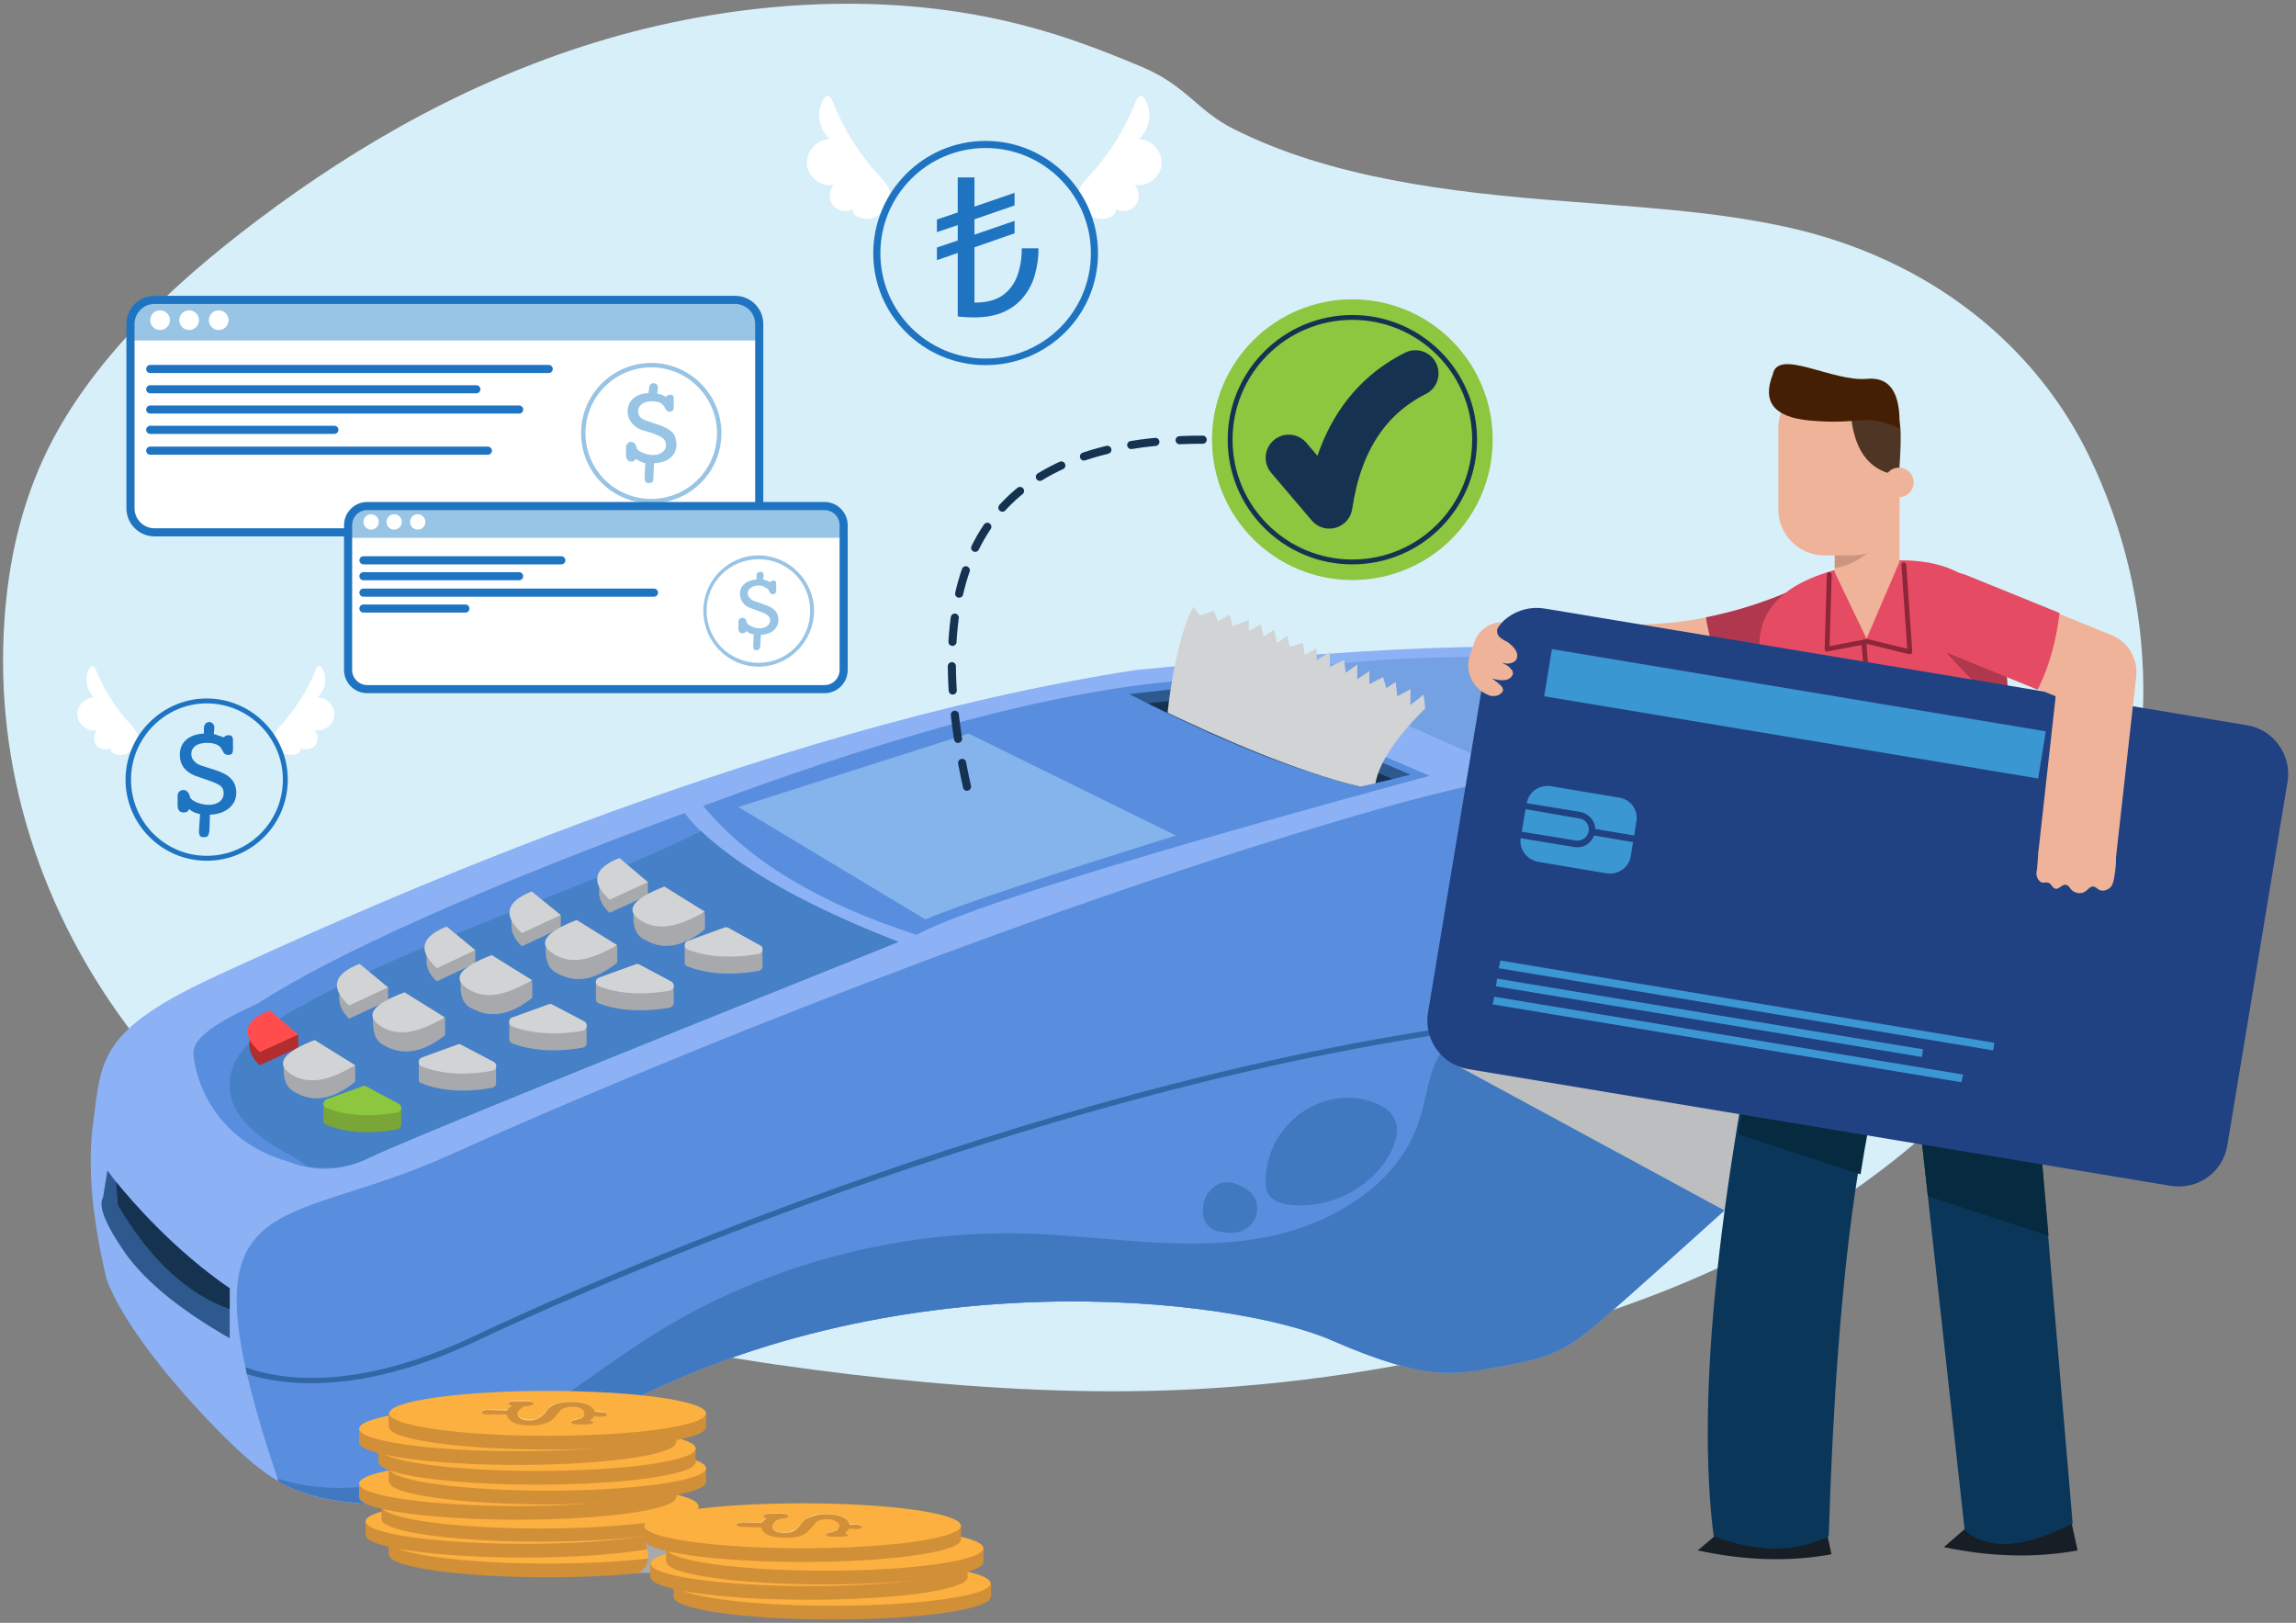 <svg width="283" height="200" viewBox="0 0 283 200" fill="none" xmlns="http://www.w3.org/2000/svg">
<rect x="0" y="0" width="283" height="200" fill="#808080" stroke="none"/>
<g clip-path="url(#clip0_245_21244)">
<path d="M258.041 112.77C249.662 130.879 232.77 146.689 211.149 156.554C202.838 160.338 193.851 163.311 184.662 165.608C170.811 169.054 156.351 171.081 141.757 171.419C129.459 171.689 117.095 170.811 104.932 169.392C92.5 167.906 80.203 165.946 68.581 162.365C46.959 155.608 28.581 143.176 16.689 127.77C4.797 112.433 -0.676 94.325 0.541 76.554C1.014 69.325 2.568 62.162 5.878 55.406C11.216 44.595 20.878 35.338 31.622 27.23C44.122 17.77 58.446 9.595 74.797 4.797C91.216 0 109.73 -1.216 126.351 3.176C131.351 4.46 136.081 6.284 140.743 8.243C146.216 10.541 147.568 13.649 152.027 15.879C163.919 21.892 178.649 23.716 192.905 24.797C201.959 25.541 211.081 26.014 219.865 27.906C238.176 31.825 251.081 42.906 257.5 56.216C266.216 74.257 266.419 94.662 258.041 112.77Z" fill="#D7EFF9"/>
<path d="M140 12.5C140.135 12.162 140.406 11.757 140.743 11.824C140.878 11.892 141.014 12.027 141.081 12.162C142.095 13.716 141.757 15.946 140.338 17.162C141.892 17.095 143.311 18.649 143.176 20.27C143.041 21.824 141.419 23.108 139.865 22.77C140.473 23.446 140.541 24.662 139.933 25.338C139.324 26.081 138.176 26.216 137.433 25.743C137.703 26.081 137.297 26.622 136.824 26.757C135.406 27.365 133.784 26.622 133.176 25.203C132.5 23.649 133.176 22.838 134.189 21.757C136.689 19.054 138.649 15.946 140 12.5Z" fill="white"/>
<path d="M108.446 21.757C109.46 22.838 110.135 23.649 109.46 25.203C108.852 26.622 107.23 27.365 105.811 26.757C105.338 26.622 104.933 26.081 105.203 25.743C104.46 26.216 103.311 26.081 102.703 25.338C102.095 24.662 102.162 23.446 102.77 22.77C101.216 23.108 99.595 21.824 99.46 20.27C99.325 18.649 100.743 17.095 102.297 17.162C100.879 15.946 100.541 13.716 101.554 12.162C101.622 12.027 101.689 11.892 101.892 11.824C102.23 11.757 102.5 12.162 102.635 12.5C103.987 15.946 105.946 19.054 108.446 21.757Z" fill="white"/>
<path fill-rule="evenodd" clip-rule="evenodd" d="M121.487 45C113.851 45 107.635 38.851 107.635 31.216C107.635 23.581 113.851 17.365 121.487 17.365C129.122 17.365 135.338 23.581 135.338 31.216C135.338 38.851 129.122 45 121.487 45ZM121.487 18.243C114.324 18.243 108.514 24.054 108.514 31.216C108.514 38.378 114.324 44.189 121.487 44.189C128.649 44.189 134.46 38.378 134.46 31.216C134.46 24.054 128.649 18.243 121.487 18.243Z" fill="#1F74C2"/>
<path d="M38.919 82.567C38.986 82.297 39.189 82.027 39.459 82.094C39.527 82.162 39.594 82.23 39.662 82.297C40.405 83.446 40.135 85.067 39.121 85.946C40.27 85.946 41.284 87.027 41.216 88.176C41.149 89.324 39.932 90.203 38.784 90C39.257 90.54 39.257 91.351 38.851 91.892C38.446 92.365 37.568 92.5 37.027 92.162C37.23 92.365 36.959 92.77 36.621 92.905C35.541 93.311 34.392 92.77 33.919 91.757C33.446 90.676 33.986 90.067 34.73 89.257C36.486 87.297 37.905 85.067 38.919 82.567Z" fill="white"/>
<path d="M16.081 89.257C16.757 90.067 17.297 90.676 16.824 91.757C16.351 92.77 15.203 93.311 14.122 92.905C13.784 92.77 13.514 92.365 13.716 92.162C13.176 92.5 12.297 92.365 11.892 91.892C11.487 91.351 11.487 90.54 11.96 90C10.811 90.203 9.662 89.324 9.527 88.176C9.46 87.027 10.473 85.946 11.622 85.946C10.608 85.067 10.338 83.446 11.081 82.297C11.149 82.23 11.216 82.162 11.284 82.094C11.554 82.027 11.757 82.297 11.824 82.567C12.838 85.067 14.257 87.297 16.081 89.257Z" fill="white"/>
<path d="M25.879 100.405L25.811 102.432C25.766 102.703 25.698 102.905 25.608 103.04C25.518 103.13 25.361 103.176 25.135 103.176C24.91 103.176 24.752 103.13 24.662 103.04C24.572 102.905 24.527 102.725 24.527 102.5V102.365L24.662 100.338C24.437 100.293 24.212 100.225 23.987 100.135C23.762 100.045 23.536 99.91 23.311 99.73C23.221 99.865 23.131 99.977 23.041 100.067C22.906 100.112 22.77 100.135 22.635 100.135C22.41 100.135 22.23 100.067 22.095 99.932C21.96 99.752 21.892 99.527 21.892 99.257V98.04C21.892 97.86 21.96 97.703 22.095 97.567C22.23 97.432 22.41 97.365 22.635 97.365C22.951 97.365 23.198 97.59 23.379 98.04C23.424 98.175 23.446 98.266 23.446 98.311C23.581 98.536 23.874 98.739 24.325 98.919C24.775 99.099 25.248 99.189 25.743 99.189C26.284 99.189 26.734 99.054 27.095 98.784C27.41 98.513 27.568 98.175 27.568 97.77C27.568 97.41 27.455 97.117 27.23 96.892C26.96 96.666 26.419 96.419 25.608 96.148L24.054 95.608C23.469 95.383 22.996 95.045 22.635 94.594C22.32 94.144 22.162 93.626 22.162 93.04C22.162 92.275 22.41 91.666 22.906 91.216C23.446 90.721 24.189 90.45 25.135 90.405V89.73C25.135 89.504 25.203 89.324 25.338 89.189C25.428 89.054 25.586 88.986 25.811 88.986C25.991 88.986 26.126 89.054 26.216 89.189C26.352 89.279 26.419 89.437 26.419 89.662V89.73L26.352 90.473C26.577 90.518 26.779 90.585 26.96 90.675C27.185 90.721 27.388 90.788 27.568 90.878C27.658 90.788 27.748 90.721 27.838 90.675C27.928 90.63 28.041 90.608 28.176 90.608C28.356 90.608 28.491 90.653 28.581 90.743C28.671 90.878 28.716 91.058 28.716 91.284V92.365C28.716 92.59 28.671 92.77 28.581 92.905C28.446 92.995 28.288 93.04 28.108 93.04C27.793 93.04 27.568 92.86 27.433 92.5C27.388 92.41 27.343 92.342 27.297 92.297C27.207 92.072 27.005 91.892 26.689 91.757C26.374 91.621 25.991 91.554 25.541 91.554C24.955 91.554 24.482 91.666 24.122 91.892C23.762 92.162 23.581 92.5 23.581 92.905C23.581 93.266 23.694 93.558 23.919 93.784C24.144 94.054 24.482 94.257 24.933 94.392L26.622 94.932C27.478 95.203 28.108 95.563 28.514 96.013C28.919 96.464 29.122 97.027 29.122 97.703C29.122 98.468 28.829 99.099 28.243 99.594C27.658 100.09 26.87 100.36 25.879 100.405Z" fill="#1F74C2"/>
<path fill-rule="evenodd" clip-rule="evenodd" d="M25.473 106.081C20 106.081 15.473 101.622 15.473 96.081C15.473 90.608 20 86.081 25.473 86.081C31.014 86.081 35.473 90.608 35.473 96.081C35.473 101.622 31.014 106.081 25.473 106.081ZM25.473 86.689C20.338 86.689 16.149 90.946 16.149 96.081C16.149 101.284 20.338 105.473 25.473 105.473C30.676 105.473 34.865 101.284 34.865 96.081C34.865 90.946 30.676 86.689 25.473 86.689Z" fill="#1F74C2"/>
<path d="M230.743 94.257C234.888 103.987 236.757 112.207 236.351 118.919C235.743 128.987 227.973 135.203 223.784 138.987C219.595 142.838 199.122 161.351 195.946 163.919C192.77 166.419 190.878 167.365 185.135 168.378C179.46 169.392 176.149 170.405 164.189 165.203C152.23 159.933 109.933 154.73 74.257 174.46C62.635 181.802 53.806 185.451 47.77 185.405C38.784 185.27 34.73 183.851 28.987 178.378C23.243 172.905 15.405 163.919 13.108 157.568C11.306 149.91 10.766 143.514 11.487 138.378C12.5 130.608 12.095 126.96 26.825 120.203C41.554 113.446 92.77 89.797 140.068 82.568C173.581 79.279 193.401 78.829 199.527 81.216C208.649 84.73 228.446 91.757 230.743 94.257Z" fill="#8CB1F4"/>
<path d="M110.743 116.081C70.518 132.207 48.761 141.081 45.473 142.703C42.185 144.324 38.897 144.482 35.608 143.176C25.879 140.473 23.852 132.095 23.852 129.662C23.852 128.04 26.464 126.058 31.689 123.716C41.599 117.365 59.167 109.527 84.392 100.203C88.446 105.518 97.23 110.811 110.743 116.081Z" fill="#588EDD"/>
<path d="M110.743 116.081C70.518 132.207 48.761 141.081 45.473 142.703C42.635 144.122 39.73 144.054 37.838 143.716C36.622 142.77 35.135 142.027 33.987 141.352C31.419 139.73 28.514 137.433 28.311 134.122C28.041 130.068 31.825 127.095 35.338 125C51.419 115.676 69.73 110.676 86.419 102.433C91.509 107.207 99.617 111.757 110.743 116.081Z" fill="#4680C6"/>
<path d="M112.973 115.203C100.946 111.329 92.184 106.036 86.689 99.324C112.59 89.64 133.175 84.437 148.446 83.716L176.216 95.608C140.045 105.428 118.964 111.96 112.973 115.203Z" fill="#588EDD"/>
<path d="M28.311 158.784C28.311 161.306 28.311 163.356 28.311 164.933C22.184 161.419 17.883 157.905 15.405 154.392C12.973 150.878 12.072 148.604 12.703 147.568L13.243 144.257C17.297 149.797 22.32 154.64 28.311 158.784Z" fill="#2D598E"/>
<path d="M28.311 158.784C28.311 159.55 28.311 160.405 28.311 161.351C23.04 159.46 18.446 155.18 14.527 148.514L14.324 145.676C16.419 148.243 21.554 154.122 28.311 158.784Z" fill="#153351"/>
<path d="M167.702 96.959C159.82 95.112 150.315 91.306 139.189 85.54L148.243 84.527L173.851 95.473L167.702 96.959Z" fill="#2D598E"/>
<path d="M167.703 96.959C158.513 94.797 146.486 89.121 141.486 86.689L148.04 85.946L171.621 96.013L167.703 96.959Z" fill="#153351"/>
<path d="M160.54 82.365C174.865 80.203 192.838 81.081 196.689 81.351C197.185 81.351 197.68 81.464 198.176 81.689L223.513 91.824C213.018 90.698 198.941 91.036 181.284 92.838L160.405 83.581C159.797 83.311 159.932 82.433 160.54 82.365Z" fill="#74A1E2"/>
<path d="M144.933 102.973C128.356 108.153 118.063 111.599 114.054 113.311L91.014 99.459L119.392 90.405L144.933 102.973Z" fill="#85B4ED"/>
<path d="M84.392 116.486L88.514 116.689L89.257 116.419C89.392 116.351 89.595 116.351 89.73 116.419L90.27 116.757L93.987 116.892V119.189C93.919 119.392 93.784 119.595 93.514 119.662C89.189 120.405 86.284 119.73 84.797 119.122C84.527 119.054 84.392 118.851 84.392 118.649V116.486Z" fill="#A7A9AC"/>
<path d="M89.73 114.324L93.649 116.486C94.189 116.689 94.054 117.432 93.514 117.567C89.189 118.311 86.284 117.635 84.797 117.027C84.257 116.824 84.257 116.148 84.797 115.946L89.257 114.324C89.392 114.257 89.595 114.257 89.73 114.324Z" fill="#D1D3D4"/>
<path d="M73.446 121.014L77.567 121.216L78.311 120.946C78.446 120.879 78.581 120.879 78.784 120.946L79.324 121.284L83.04 121.419V123.716C82.973 123.919 82.838 124.122 82.567 124.189C78.243 124.933 75.338 124.257 73.784 123.649C73.581 123.581 73.446 123.379 73.446 123.108V121.014Z" fill="#A7A9AC"/>
<path d="M78.784 118.851L82.703 120.946C83.243 121.216 83.108 121.96 82.567 122.095C78.243 122.838 75.338 122.162 73.784 121.554C73.311 121.351 73.311 120.608 73.851 120.473L78.311 118.851C78.446 118.784 78.581 118.784 78.784 118.851Z" fill="#D1D3D4"/>
<path d="M51.622 130.878L55.743 131.081L56.419 130.811C56.554 130.743 56.757 130.811 56.892 130.878L57.432 131.149L61.149 131.284V133.581C61.081 133.851 60.946 133.986 60.676 134.054C56.419 134.865 53.446 134.122 51.959 133.513C51.689 133.446 51.622 133.243 51.622 133.04V130.878Z" fill="#A7A9AC"/>
<path d="M56.892 128.784L60.878 130.878C61.351 131.149 61.216 131.892 60.675 131.96C56.419 132.77 53.446 132.027 51.959 131.419C51.486 131.216 51.486 130.541 51.959 130.338L56.419 128.716C56.554 128.649 56.757 128.649 56.892 128.784Z" fill="#D1D3D4"/>
<path d="M62.77 125.946L66.892 126.081L67.568 125.878C67.77 125.811 67.906 125.811 68.041 125.878L68.649 126.216L72.297 126.351V128.649C72.297 128.851 72.095 129.054 71.825 129.122C67.568 129.865 64.662 129.189 63.108 128.581C62.906 128.513 62.77 128.243 62.77 128.04V125.946Z" fill="#A7A9AC"/>
<path d="M68.041 123.784L72.027 125.878C72.5 126.148 72.365 126.892 71.824 127.027C67.568 127.77 64.662 127.094 63.108 126.486C62.635 126.284 62.635 125.54 63.108 125.405L67.568 123.784C67.77 123.716 67.905 123.716 68.041 123.784Z" fill="#D1D3D4"/>
<path d="M73.852 110.203V110.135C73.852 110 73.852 109.888 73.852 109.797L73.919 107.838L75.135 108.041C75.451 107.815 75.856 107.613 76.352 107.433L77.5 108.379L79.865 108.716V110.338L75.135 112.5C74.37 111.825 73.942 111.059 73.852 110.203Z" fill="#A7A9AC"/>
<path d="M86.892 112.5V114.527C84.189 116.734 81.712 117.162 79.459 115.811C78.378 115.315 77.928 114.121 78.108 112.229L86.892 112.5Z" fill="#A7A9AC"/>
<path d="M63.041 114.324V114.189C63.041 114.099 63.041 114.009 63.041 113.919L63.108 111.959L64.324 112.094C64.64 111.914 65.045 111.712 65.54 111.486L66.689 112.432L69.122 112.77V114.392L64.324 116.621C63.559 115.901 63.131 115.135 63.041 114.324Z" fill="#A7A9AC"/>
<path d="M76.081 116.622V118.649C73.379 120.811 70.901 121.239 68.649 119.933C67.568 119.437 67.117 118.243 67.297 116.352L76.081 116.622Z" fill="#A7A9AC"/>
<path d="M52.567 118.649V118.514C52.567 118.424 52.567 118.334 52.567 118.243L52.635 116.284L53.851 116.487C54.166 116.261 54.572 116.036 55.067 115.811L56.216 116.757L58.581 117.095V118.716L53.851 120.946C53.085 120.27 52.657 119.505 52.567 118.649Z" fill="#A7A9AC"/>
<path d="M65.608 120.946V122.973C62.905 125.135 60.405 125.563 58.108 124.257C57.027 123.761 56.599 122.568 56.824 120.676L65.608 120.946Z" fill="#A7A9AC"/>
<path d="M41.824 123.243V123.108C41.779 123.018 41.779 122.928 41.824 122.838L41.892 120.878L43.108 121.013C43.423 120.833 43.829 120.63 44.324 120.405L45.473 121.351L47.838 121.689V123.311L43.041 125.54C42.275 124.82 41.869 124.054 41.824 123.243Z" fill="#A7A9AC"/>
<path d="M54.865 125.541V127.568C52.162 129.73 49.662 130.158 47.365 128.852C46.284 128.356 45.834 127.162 46.014 125.271L54.865 125.541Z" fill="#A7A9AC"/>
<path d="M30.743 128.987V128.851C30.743 128.761 30.743 128.671 30.743 128.581L30.811 126.622L32.027 126.824C32.342 126.599 32.748 126.396 33.243 126.216L34.392 127.162L36.757 127.5V129.122L32.027 131.284C31.261 130.608 30.833 129.842 30.743 128.987Z" fill="#B22D2D"/>
<path d="M36.757 127.5L32.027 129.662C29.64 127.5 30.045 125.788 33.243 124.527L36.757 127.5Z" fill="#FF4D4D"/>
<path d="M55.541 142.297C79.865 131.284 129.662 111.081 170.811 99.46C201.284 90.879 221.892 92.635 230.541 94.054C230.631 94.144 230.698 94.212 230.743 94.257C234.888 103.987 236.757 112.207 236.352 118.919C235.743 128.987 227.973 135.203 223.784 138.987C219.595 142.838 199.122 161.352 195.946 163.919C192.771 166.419 190.879 167.365 185.135 168.379C179.46 169.392 176.149 170.406 164.189 165.203C152.23 159.933 109.933 154.73 74.257 174.46C62.635 181.802 53.806 185.451 47.77 185.406C41.757 185.27 37.906 184.595 34.325 182.568C21.689 145.068 33.649 152.23 55.541 142.297Z" fill="#588EDD"/>
<path d="M34.324 182.567C34.279 182.477 34.257 182.365 34.257 182.23C42.027 184.797 50.946 182.77 58.379 178.986C66.487 174.865 73.514 168.784 81.351 163.986C94.797 155.811 110.608 151.621 126.351 152.027C135.541 152.297 144.73 154.054 153.784 152.838C162.905 151.689 172.365 146.554 175 137.838C175.743 135.608 175.946 133.243 176.892 131.081C178.784 126.757 183.378 124.189 187.973 122.703C192.5 121.216 197.297 120.473 201.487 118.175C205.743 115.946 208.784 112.027 210.473 107.635C212.027 103.648 212.432 99.189 211.689 95C211.554 94.324 211.374 93.626 211.149 92.905C220 92.703 226.554 93.378 230.541 94.054C230.631 94.144 230.698 94.212 230.743 94.257C234.887 103.986 236.757 112.207 236.351 118.919C235.743 128.986 227.973 135.203 223.784 138.986C219.595 142.838 199.122 161.351 195.946 163.919C192.77 166.419 190.878 167.365 185.135 168.378C179.46 169.392 176.149 170.405 164.189 165.203C152.23 159.932 109.933 154.73 74.257 174.459C62.635 181.802 53.806 185.45 47.77 185.405C41.757 185.27 37.906 184.594 34.324 182.567Z" fill="#4079BF"/>
<g style="mix-blend-mode:multiply">
<path d="M226.689 135.27L225.675 137.23C225 137.861 224.369 138.446 223.784 138.987C222.027 140.608 217.5 144.73 212.567 149.189L178.648 130.811L226.689 135.27Z" fill="#BCBEC0"/>
</g>
<path d="M236.352 118.919C236.352 119.099 236.329 119.302 236.284 119.527C230 121.757 221.487 122.568 210.271 123.581C200.608 124.46 188.514 125.608 173.919 128.041C120.879 136.757 68.649 160.608 58.717 165.27C50 169.392 43.176 170.473 38.311 170.473C37.05 170.473 35.901 170.406 34.865 170.27C33.108 170.068 31.622 169.73 30.406 169.325C30.361 169.054 30.316 168.784 30.27 168.514C34.527 170.068 43.852 171.554 58.446 164.662C68.379 159.933 120.676 136.149 173.784 127.365C188.446 124.933 200.541 123.784 210.203 122.906C221.757 121.825 230.203 121.081 236.352 118.852C236.352 118.852 236.352 118.874 236.352 118.919Z" fill="#3266A5"/>
<path d="M78.784 113.311C77.027 112.095 78.063 110.743 81.892 109.257L86.892 112.365C84.527 113.649 81.487 115.203 78.784 113.311Z" fill="#D1D3D4"/>
<path d="M79.865 108.716L75.135 110.878C72.748 108.716 73.153 107.004 76.351 105.743L79.865 108.716Z" fill="#D1D3D4"/>
<path d="M68.041 117.432C66.239 116.216 67.252 114.865 71.081 113.378L76.081 116.487C73.716 117.77 70.676 119.324 68.041 117.432Z" fill="#D1D3D4"/>
<path d="M69.122 112.77L64.325 115C61.937 112.838 62.343 111.126 65.541 109.865L69.122 112.77Z" fill="#D1D3D4"/>
<path d="M57.5 121.757C55.698 120.54 56.734 119.189 60.608 117.703L65.608 120.811C63.176 122.095 60.203 123.649 57.5 121.757Z" fill="#D1D3D4"/>
<path d="M58.581 117.094L53.851 119.324C51.464 117.162 51.869 115.45 55.068 114.189L58.581 117.094Z" fill="#D1D3D4"/>
<path d="M46.757 126.351C44.955 125.09 45.991 123.739 49.865 122.297L54.865 125.405C52.433 126.689 49.46 128.243 46.757 126.351Z" fill="#D1D3D4"/>
<path d="M47.838 121.689L43.04 123.919C40.653 121.757 41.081 120.045 44.324 118.784L47.838 121.689Z" fill="#D1D3D4"/>
<path d="M43.784 131.284V133.311C41.081 135.518 38.604 135.946 36.351 134.595C35.27 134.099 34.82 132.906 35 131.014L43.784 131.284Z" fill="#A7A9AC"/>
<path d="M39.865 136.014L43.986 136.216L44.73 135.946C44.865 135.878 45.068 135.946 45.203 136.014L45.743 136.284L49.459 136.419V138.716C49.392 138.919 49.257 139.122 48.986 139.189C44.662 140 41.757 139.257 40.27 138.649C40 138.581 39.865 138.378 39.865 138.176V136.014Z" fill="#7AA537"/>
<path d="M45.203 133.919L49.121 136.014C49.662 136.284 49.527 137.027 48.986 137.095C44.662 137.906 41.757 137.162 40.27 136.554C39.73 136.352 39.73 135.676 40.27 135.473L44.73 133.852C44.865 133.784 45.068 133.784 45.203 133.919Z" fill="#8DC63F"/>
<path d="M35.743 132.297C33.941 131.036 34.955 129.662 38.784 128.176L43.784 131.284C41.419 132.635 38.378 134.122 35.743 132.297Z" fill="#D1D3D4"/>
<path d="M169.527 135.946C170.27 136.284 171.081 136.689 171.554 137.365C172.703 138.784 172.095 140.878 171.149 142.5C168.784 146.487 163.987 148.919 159.324 148.514C158.041 148.446 156.622 147.973 156.149 146.824C156.014 146.419 156.014 145.946 156.014 145.541C156.014 143.243 156.824 140.878 158.311 139.122C160.946 135.811 165.541 134.324 169.527 135.946Z" fill="#4079BF"/>
<path d="M148.987 146.959C149.933 145.743 151.081 145.405 152.433 145.946C153.919 146.486 155.135 147.5 154.933 149.257C154.865 150.338 154.054 151.284 153.108 151.689C152.297 152.027 151.419 151.959 150.608 151.824C150.203 151.757 149.797 151.689 149.46 151.486C147.973 150.676 147.973 148.446 148.852 147.094C148.897 147.049 148.942 147.004 148.987 146.959Z" fill="#4079BF"/>
<path d="M175.676 87.297C172.027 90.946 169.978 94.032 169.527 96.554L167.703 96.96C159.797 95.135 149.73 90.608 143.919 87.838C143.919 87.838 144.73 79.189 147.095 74.797L147.905 75.878L149.595 75.27L150.135 76.554L151.554 75.743L151.959 77.162L153.919 76.419V77.77L155.405 76.96L155.743 78.446L157.027 77.635L157.432 79.257L158.649 78.378L158.987 79.73L160.608 79.257L160.811 80.676L162.297 79.933V81.351L163.919 80.338V82.162L165.676 81.351L165.878 82.906L167.297 81.892V83.716L168.784 82.703V84.324L170.473 83.446L170.878 84.797L172.027 84.054L172.23 85.811L173.851 84.933V86.892L175.473 85.608L175.676 87.297Z" fill="#D1D3D4"/>
<path d="M119.189 96.959C112.883 68.446 122.567 54.189 148.243 54.189" stroke="#153351" stroke-linecap="round" stroke-linejoin="round" stroke-dasharray="3 3"/>
<path d="M166.689 71.487C176.242 71.487 183.987 63.742 183.987 54.189C183.987 44.636 176.242 36.892 166.689 36.892C157.136 36.892 149.392 44.636 149.392 54.189C149.392 63.742 157.136 71.487 166.689 71.487Z" fill="#8DC63F"/>
<path d="M166.689 69.257C175.011 69.257 181.757 62.511 181.757 54.189C181.757 45.868 175.011 39.122 166.689 39.122C158.368 39.122 151.622 45.868 151.622 54.189C151.622 62.511 158.368 69.257 166.689 69.257Z" stroke="#153351" stroke-width="0.6" stroke-linecap="round" stroke-linejoin="round"/>
<path d="M174.46 46.014C168.559 48.987 165.023 54.415 163.852 62.297L158.852 56.419" stroke="#153351" stroke-width="5.7" stroke-linecap="round" stroke-linejoin="round"/>
<path d="M90.608 36.959H19.054C17.412 36.959 16.081 38.291 16.081 39.932V62.635C16.081 64.277 17.412 65.608 19.054 65.608H90.608C92.25 65.608 93.581 64.277 93.581 62.635V39.932C93.581 38.291 92.25 36.959 90.608 36.959Z" fill="white"/>
<path d="M93.581 40V41.959H16.081V40C16.081 38.311 17.432 36.959 19.122 36.959H90.608C92.23 36.959 93.581 38.311 93.581 40Z" fill="#98C4E5"/>
<path d="M19.73 40.676C20.402 40.676 20.946 40.131 20.946 39.459C20.946 38.788 20.402 38.243 19.73 38.243C19.058 38.243 18.514 38.788 18.514 39.459C18.514 40.131 19.058 40.676 19.73 40.676Z" fill="white"/>
<path d="M23.311 40.676C23.983 40.676 24.527 40.131 24.527 39.459C24.527 38.788 23.983 38.243 23.311 38.243C22.639 38.243 22.095 38.788 22.095 39.459C22.095 40.131 22.639 40.676 23.311 40.676Z" fill="white"/>
<path d="M26.959 40.676C27.631 40.676 28.176 40.131 28.176 39.459C28.176 38.788 27.631 38.243 26.959 38.243C26.288 38.243 25.743 38.788 25.743 39.459C25.743 40.131 26.288 40.676 26.959 40.676Z" fill="white"/>
<path d="M90.608 36.959H19.054C17.412 36.959 16.081 38.291 16.081 39.932V62.635C16.081 64.277 17.412 65.608 19.054 65.608H90.608C92.25 65.608 93.581 64.277 93.581 62.635V39.932C93.581 38.291 92.25 36.959 90.608 36.959Z" stroke="#1F74C2"/>
<path d="M80.608 57.094L80.54 58.919C80.54 59.144 80.495 59.302 80.405 59.392C80.315 59.482 80.158 59.527 79.932 59.527C79.752 59.527 79.64 59.482 79.594 59.392C79.504 59.302 79.459 59.144 79.459 58.919V58.783L79.527 57.094C79.347 57.049 79.167 56.982 78.986 56.892C78.761 56.802 78.558 56.689 78.378 56.554C78.288 56.689 78.198 56.779 78.108 56.824C78.018 56.869 77.928 56.892 77.838 56.892C77.613 56.892 77.455 56.824 77.365 56.689C77.23 56.554 77.162 56.374 77.162 56.148V55.067C77.162 54.887 77.23 54.752 77.365 54.662C77.455 54.527 77.59 54.459 77.77 54.459C78.085 54.459 78.311 54.662 78.446 55.067C78.491 55.203 78.513 55.293 78.513 55.338C78.649 55.518 78.896 55.675 79.257 55.811C79.662 55.991 80.067 56.081 80.473 56.081C80.968 56.081 81.351 55.968 81.622 55.743C81.937 55.518 82.094 55.225 82.094 54.865C82.094 54.549 81.982 54.279 81.757 54.054C81.576 53.874 81.126 53.648 80.405 53.378L79.054 52.973C78.558 52.793 78.153 52.5 77.838 52.094C77.522 51.689 77.365 51.239 77.365 50.743C77.365 50.067 77.59 49.527 78.04 49.121C78.491 48.716 79.122 48.491 79.932 48.446L80 47.905C80 47.68 80.045 47.522 80.135 47.432C80.225 47.297 80.36 47.23 80.54 47.23C80.721 47.23 80.856 47.275 80.946 47.365C81.036 47.455 81.081 47.59 81.081 47.77V47.905L81.013 48.513C81.194 48.558 81.374 48.603 81.554 48.648C81.734 48.739 81.914 48.829 82.094 48.919C82.185 48.783 82.252 48.716 82.297 48.716C82.387 48.671 82.477 48.648 82.567 48.648C82.748 48.648 82.883 48.694 82.973 48.783C83.018 48.874 83.04 49.031 83.04 49.257V50.203C83.04 50.383 82.995 50.518 82.905 50.608C82.815 50.698 82.68 50.743 82.5 50.743C82.275 50.743 82.095 50.585 81.959 50.27C81.914 50.18 81.892 50.135 81.892 50.135C81.757 49.91 81.554 49.73 81.284 49.594C81.013 49.504 80.698 49.459 80.338 49.459C79.842 49.459 79.437 49.572 79.122 49.797C78.806 50.022 78.649 50.315 78.649 50.675C78.649 50.946 78.739 51.194 78.919 51.419C79.099 51.599 79.392 51.757 79.797 51.892L81.216 52.365C81.982 52.635 82.545 52.95 82.905 53.311C83.221 53.716 83.378 54.212 83.378 54.797C83.378 55.473 83.131 56.013 82.635 56.419C82.14 56.824 81.464 57.049 80.608 57.094Z" fill="#98C4E5"/>
<path fill-rule="evenodd" clip-rule="evenodd" d="M80.27 62.027C75.473 62.027 71.622 58.175 71.622 53.378C71.622 48.648 75.473 44.73 80.27 44.73C85.067 44.73 88.919 48.648 88.919 53.378C88.919 58.175 85.067 62.027 80.27 62.027ZM80.27 45.27C75.811 45.27 72.162 48.919 72.162 53.378C72.162 57.905 75.811 61.486 80.27 61.486C84.73 61.486 88.378 57.905 88.378 53.378C88.378 48.919 84.73 45.27 80.27 45.27Z" fill="#98C4E5"/>
<path d="M18.514 45.473H67.635H18.514Z" fill="white"/>
<path d="M18.514 45.473H67.635" stroke="#1F74C2" stroke-linecap="round" stroke-linejoin="round"/>
<path d="M18.514 47.973H58.716H18.514Z" fill="white"/>
<path d="M18.514 47.973H58.716" stroke="#1F74C2" stroke-linecap="round" stroke-linejoin="round"/>
<path d="M18.514 50.473H63.987H18.514Z" fill="white"/>
<path d="M18.514 50.473H63.987" stroke="#1F74C2" stroke-linecap="round" stroke-linejoin="round"/>
<path d="M18.514 52.973H41.216H18.514Z" fill="white"/>
<path d="M18.514 52.973H41.216" stroke="#1F74C2" stroke-linecap="round" stroke-linejoin="round"/>
<path d="M18.514 55.541H60.135H18.514Z" fill="white"/>
<path d="M18.514 55.541H60.135" stroke="#1F74C2" stroke-linecap="round" stroke-linejoin="round"/>
<path d="M101.621 62.365H45.27C43.964 62.365 42.905 63.423 42.905 64.73V82.567C42.905 83.874 43.964 84.932 45.27 84.932H101.621C102.928 84.932 103.986 83.874 103.986 82.567V64.73C103.986 63.423 102.928 62.365 101.621 62.365Z" fill="white"/>
<path d="M103.986 64.73V66.284H42.905V64.73C42.905 63.446 43.986 62.365 45.27 62.365H101.621C102.905 62.365 103.986 63.446 103.986 64.73Z" fill="#98C4E5"/>
<path d="M45.743 65.27C46.266 65.27 46.689 64.847 46.689 64.324C46.689 63.802 46.266 63.378 45.743 63.378C45.221 63.378 44.797 63.802 44.797 64.324C44.797 64.847 45.221 65.27 45.743 65.27Z" fill="white"/>
<path d="M48.581 65.27C49.104 65.27 49.527 64.847 49.527 64.324C49.527 63.802 49.104 63.378 48.581 63.378C48.059 63.378 47.635 63.802 47.635 64.324C47.635 64.847 48.059 65.27 48.581 65.27Z" fill="white"/>
<path d="M51.486 65.27C52.009 65.27 52.432 64.847 52.432 64.324C52.432 63.802 52.009 63.378 51.486 63.378C50.964 63.378 50.541 63.802 50.541 64.324C50.541 64.847 50.964 65.27 51.486 65.27Z" fill="white"/>
<path d="M101.621 62.365H45.27C43.964 62.365 42.905 63.423 42.905 64.73V82.567C42.905 83.874 43.964 84.932 45.27 84.932H101.621C102.928 84.932 103.986 83.874 103.986 82.567V64.73C103.986 63.423 102.928 62.365 101.621 62.365Z" stroke="#1F74C2"/>
<path d="M93.784 78.243L93.716 79.662C93.671 79.843 93.626 79.955 93.581 80C93.491 80.09 93.379 80.135 93.243 80.135C93.108 80.135 92.996 80.09 92.906 80C92.861 79.955 92.838 79.843 92.838 79.662V79.527L92.906 78.176C92.725 78.176 92.568 78.131 92.433 78.041C92.297 77.996 92.14 77.906 91.96 77.77C91.915 77.906 91.847 77.973 91.757 77.973C91.712 78.018 91.644 78.041 91.554 78.041C91.374 78.041 91.239 77.996 91.149 77.906C91.059 77.816 91.014 77.68 91.014 77.5V76.622C91.014 76.487 91.059 76.374 91.149 76.284C91.239 76.194 91.374 76.149 91.554 76.149C91.779 76.149 91.937 76.306 92.027 76.622C92.072 76.712 92.095 76.779 92.095 76.825C92.185 76.96 92.388 77.095 92.703 77.23C93.018 77.365 93.334 77.433 93.649 77.433C94.009 77.433 94.302 77.343 94.527 77.162C94.797 76.982 94.933 76.757 94.933 76.487C94.933 76.216 94.843 76.014 94.662 75.879C94.482 75.698 94.122 75.518 93.581 75.338L92.5 74.933C92.095 74.797 91.779 74.572 91.554 74.257C91.329 73.942 91.216 73.581 91.216 73.176C91.216 72.68 91.397 72.275 91.757 71.96C92.117 71.644 92.613 71.464 93.243 71.419V70.946C93.243 70.766 93.288 70.653 93.379 70.608C93.469 70.518 93.581 70.473 93.716 70.473C93.852 70.473 93.942 70.496 93.987 70.541C94.077 70.631 94.122 70.743 94.122 70.879V70.946L94.054 71.419C94.234 71.464 94.392 71.509 94.527 71.554C94.662 71.599 94.797 71.667 94.933 71.757C94.978 71.667 95.023 71.622 95.068 71.622C95.158 71.577 95.225 71.554 95.27 71.554C95.406 71.554 95.518 71.577 95.608 71.622C95.653 71.712 95.676 71.847 95.676 72.027V72.77C95.676 72.906 95.631 73.018 95.541 73.108C95.496 73.198 95.406 73.243 95.27 73.243C95.045 73.243 94.888 73.108 94.797 72.838C94.752 72.793 94.73 72.748 94.73 72.703C94.64 72.568 94.482 72.455 94.257 72.365C94.077 72.23 93.829 72.162 93.514 72.162C93.108 72.162 92.793 72.252 92.568 72.433C92.297 72.613 92.162 72.838 92.162 73.108C92.162 73.334 92.252 73.536 92.433 73.716C92.568 73.897 92.793 74.032 93.108 74.122L94.257 74.527C94.843 74.707 95.27 74.955 95.541 75.27C95.811 75.541 95.946 75.924 95.946 76.419C95.946 76.915 95.743 77.343 95.338 77.703C94.978 78.018 94.46 78.198 93.784 78.243Z" fill="#98C4E5"/>
<path fill-rule="evenodd" clip-rule="evenodd" d="M93.513 82.162C89.73 82.162 86.689 79.054 86.689 75.27C86.689 71.554 89.73 68.446 93.513 68.446C97.23 68.446 100.338 71.554 100.338 75.27C100.338 79.054 97.23 82.162 93.513 82.162ZM93.513 68.919C89.932 68.919 87.094 71.757 87.094 75.27C87.094 78.851 89.932 81.689 93.513 81.689C97.027 81.689 99.865 78.851 99.865 75.27C99.865 71.757 97.027 68.919 93.513 68.919Z" fill="#98C4E5"/>
<path d="M44.797 69.054H69.189H44.797Z" fill="white"/>
<path d="M44.797 69.054H69.189" stroke="#1F74C2" stroke-linecap="round" stroke-linejoin="round"/>
<path d="M44.797 71.014H63.986H44.797Z" fill="white"/>
<path d="M44.797 71.014H63.986" stroke="#1F74C2" stroke-linecap="round" stroke-linejoin="round"/>
<path d="M44.797 73.04H80.608H44.797Z" fill="white"/>
<path d="M44.797 73.04H80.608" stroke="#1F74C2" stroke-linecap="round" stroke-linejoin="round"/>
<path d="M44.797 75H57.365H44.797Z" fill="white"/>
<path d="M44.797 75H57.365" stroke="#1F74C2" stroke-linecap="round" stroke-linejoin="round"/>
<path d="M67.5 194.392C78.285 194.392 87.027 193.152 87.027 191.622C87.027 190.092 78.285 188.852 67.5 188.852C56.716 188.852 47.973 190.092 47.973 191.622C47.973 193.152 56.716 194.392 67.5 194.392Z" fill="#D18F37"/>
<path d="M47.905 191.622V189.865H87.027V191.622H47.905Z" fill="#D18F37"/>
<path d="M67.5 192.703C78.285 192.703 87.027 191.462 87.027 189.932C87.027 188.402 78.285 187.162 67.5 187.162C56.716 187.162 47.973 188.402 47.973 189.932C47.973 191.462 56.716 192.703 67.5 192.703Z" fill="#FBB040"/>
<path d="M62.433 190L60.203 189.933C59.933 189.933 59.73 189.91 59.595 189.865C59.46 189.82 59.392 189.752 59.392 189.662C59.392 189.572 59.46 189.527 59.595 189.527C59.73 189.482 59.91 189.46 60.135 189.46H60.338H62.5C62.545 189.37 62.613 189.279 62.703 189.189C62.838 189.099 62.973 189.009 63.108 188.919C62.973 188.874 62.883 188.829 62.838 188.784C62.748 188.739 62.703 188.694 62.703 188.649C62.703 188.559 62.793 188.491 62.973 188.446C63.153 188.356 63.379 188.311 63.649 188.311H65C65.225 188.311 65.406 188.356 65.541 188.446C65.676 188.491 65.743 188.559 65.743 188.649C65.743 188.784 65.496 188.874 65 188.919C64.865 188.964 64.775 188.987 64.73 188.987C64.46 189.032 64.234 189.144 64.054 189.325C63.874 189.55 63.784 189.752 63.784 189.933C63.784 190.158 63.919 190.338 64.189 190.473C64.46 190.608 64.82 190.676 65.27 190.676C65.676 190.676 65.991 190.631 66.216 190.541C66.487 190.451 66.779 190.225 67.095 189.865L67.635 189.257C67.861 188.987 68.221 188.784 68.716 188.649C69.257 188.514 69.843 188.446 70.473 188.446C71.284 188.446 71.937 188.559 72.433 188.784C72.928 188.964 73.221 189.257 73.311 189.662H74.054C74.279 189.662 74.46 189.707 74.595 189.798C74.73 189.843 74.797 189.888 74.797 189.933C74.797 190.023 74.752 190.09 74.662 190.135C74.527 190.18 74.347 190.203 74.122 190.203H73.987H73.243C73.198 190.293 73.131 190.383 73.041 190.473C72.951 190.563 72.861 190.631 72.77 190.676C72.861 190.721 72.951 190.766 73.041 190.811C73.086 190.856 73.108 190.901 73.108 190.946C73.108 191.036 73.041 191.104 72.906 191.149C72.816 191.149 72.613 191.149 72.297 191.149H71.149C70.924 191.149 70.743 191.126 70.608 191.081C70.473 191.036 70.406 190.991 70.406 190.946C70.406 190.811 70.608 190.698 71.014 190.608C71.104 190.608 71.171 190.608 71.216 190.608C71.487 190.563 71.689 190.473 71.825 190.338C71.96 190.203 72.027 190.045 72.027 189.865C72.027 189.595 71.892 189.392 71.622 189.257C71.352 189.122 70.991 189.054 70.541 189.054C70.18 189.054 69.865 189.099 69.595 189.189C69.325 189.279 69.122 189.415 68.987 189.595L68.379 190.27C68.063 190.631 67.68 190.901 67.23 191.081C66.734 191.261 66.104 191.352 65.338 191.352C64.527 191.352 63.852 191.216 63.311 190.946C62.816 190.721 62.523 190.406 62.433 190Z" fill="#FCCD8D"/>
<path d="M62.433 190.067H60.203C59.933 190.022 59.73 190 59.595 190C59.46 189.955 59.392 189.865 59.392 189.73C59.392 189.685 59.46 189.64 59.595 189.594C59.73 189.549 59.91 189.527 60.135 189.527H60.338L62.5 189.594C62.545 189.459 62.613 189.347 62.703 189.257C62.838 189.167 62.973 189.076 63.108 188.986C62.973 188.941 62.883 188.896 62.838 188.851C62.748 188.851 62.703 188.806 62.703 188.716C62.703 188.626 62.793 188.558 62.973 188.513C63.153 188.468 63.379 188.446 63.649 188.446H65C65.225 188.446 65.406 188.468 65.541 188.513C65.676 188.558 65.743 188.626 65.743 188.716C65.743 188.851 65.496 188.964 65 189.054C64.865 189.054 64.775 189.054 64.73 189.054C64.46 189.099 64.234 189.234 64.054 189.459C63.874 189.639 63.784 189.82 63.784 190C63.784 190.225 63.919 190.405 64.189 190.54C64.46 190.721 64.82 190.811 65.27 190.811C65.676 190.811 65.991 190.743 66.216 190.608C66.487 190.518 66.779 190.315 67.095 190L67.635 189.324C67.861 189.099 68.221 188.896 68.716 188.716C69.257 188.581 69.843 188.513 70.473 188.513C71.284 188.513 71.937 188.626 72.433 188.851C72.928 189.076 73.221 189.369 73.311 189.73L74.054 189.797C74.279 189.797 74.46 189.82 74.595 189.865C74.73 189.91 74.797 189.977 74.797 190.067C74.797 190.112 74.752 190.158 74.662 190.203C74.527 190.248 74.347 190.27 74.122 190.27H73.987H73.243C73.198 190.36 73.131 190.45 73.041 190.54C72.951 190.63 72.861 190.721 72.77 190.811C72.861 190.856 72.951 190.878 73.041 190.878C73.086 190.923 73.108 190.968 73.108 191.013C73.108 191.103 73.041 191.171 72.906 191.216C72.816 191.261 72.613 191.284 72.297 191.284H71.149C70.924 191.284 70.743 191.261 70.608 191.216C70.473 191.171 70.406 191.103 70.406 191.013C70.406 190.878 70.608 190.788 71.014 190.743C71.104 190.698 71.171 190.676 71.216 190.676C71.487 190.631 71.689 190.54 71.825 190.405C71.96 190.27 72.027 190.112 72.027 189.932C72.027 189.707 71.892 189.504 71.622 189.324C71.352 189.189 70.991 189.121 70.541 189.121C70.18 189.121 69.865 189.167 69.595 189.257C69.325 189.347 69.122 189.482 68.987 189.662L68.379 190.405C68.063 190.766 67.68 191.013 67.23 191.149C66.734 191.329 66.104 191.419 65.338 191.419C64.527 191.419 63.852 191.306 63.311 191.081C62.816 190.811 62.523 190.473 62.433 190.067Z" fill="#D18F37"/>
<path d="M64.594 191.959C75.379 191.959 84.121 190.719 84.121 189.189C84.121 187.659 75.379 186.419 64.594 186.419C53.81 186.419 45.067 187.659 45.067 189.189C45.067 190.719 53.81 191.959 64.594 191.959Z" fill="#D18F37"/>
<path d="M45.067 189.189V187.433H84.189V189.189H45.067Z" fill="#D18F37"/>
<path d="M64.594 190.27C75.379 190.27 84.121 189.03 84.121 187.5C84.121 185.97 75.379 184.729 64.594 184.729C53.81 184.729 45.067 185.97 45.067 187.5C45.067 189.03 53.81 190.27 64.594 190.27Z" fill="#FBB040"/>
<path d="M59.595 187.567H57.365C57.05 187.522 56.847 187.477 56.757 187.432C56.622 187.387 56.554 187.32 56.554 187.23C56.554 187.185 56.599 187.139 56.689 187.094C56.825 187.049 57.027 187.027 57.297 187.027H57.5L59.595 187.094C59.64 186.959 59.73 186.847 59.865 186.757C59.955 186.667 60.09 186.576 60.27 186.486C60.135 186.441 60.023 186.396 59.933 186.351C59.888 186.306 59.865 186.261 59.865 186.216C59.865 186.126 59.933 186.058 60.068 186.013C60.248 185.968 60.496 185.946 60.811 185.946H62.095C62.32 185.946 62.523 185.968 62.703 186.013C62.838 186.058 62.906 186.126 62.906 186.216C62.906 186.351 62.658 186.464 62.162 186.554C61.982 186.554 61.87 186.554 61.825 186.554C61.599 186.599 61.397 186.734 61.216 186.959C60.991 187.139 60.879 187.32 60.879 187.5C60.879 187.725 61.014 187.905 61.284 188.04C61.599 188.221 61.982 188.311 62.433 188.311C62.793 188.311 63.108 188.243 63.379 188.108C63.649 188.018 63.919 187.793 64.189 187.432L64.797 186.824C65.023 186.554 65.383 186.351 65.879 186.216C66.374 186.081 66.937 186.013 67.568 186.013C68.379 186.013 69.054 186.126 69.595 186.351C70.09 186.576 70.361 186.869 70.406 187.23L71.149 187.297C71.419 187.297 71.622 187.32 71.757 187.365C71.892 187.41 71.96 187.477 71.96 187.567C71.96 187.612 71.892 187.658 71.757 187.703C71.622 187.748 71.464 187.77 71.284 187.77H71.149H70.406C70.316 187.86 70.225 187.95 70.135 188.04C70.09 188.13 70 188.221 69.865 188.311C70 188.311 70.09 188.333 70.135 188.378C70.18 188.423 70.203 188.468 70.203 188.513C70.203 188.603 70.158 188.671 70.068 188.716C69.933 188.761 69.73 188.784 69.46 188.784H68.243C68.018 188.784 67.838 188.761 67.703 188.716C67.613 188.671 67.568 188.603 67.568 188.513C67.568 188.378 67.748 188.288 68.108 188.243C68.243 188.198 68.334 188.176 68.379 188.176C68.604 188.13 68.806 188.04 68.987 187.905C69.122 187.77 69.189 187.612 69.189 187.432C69.189 187.207 69.054 187.004 68.784 186.824C68.514 186.689 68.153 186.621 67.703 186.621C67.343 186.621 67.027 186.667 66.757 186.757C66.487 186.847 66.284 186.982 66.149 187.162L65.473 187.905C65.203 188.221 64.82 188.468 64.325 188.649C63.829 188.829 63.221 188.919 62.5 188.919C61.644 188.919 60.969 188.806 60.473 188.581C59.933 188.311 59.64 187.973 59.595 187.567Z" fill="#FCCD8D"/>
<path d="M59.595 187.635H57.365C57.05 187.635 56.847 187.613 56.757 187.568C56.622 187.523 56.554 187.455 56.554 187.365C56.554 187.275 56.599 187.207 56.689 187.162C56.825 187.117 57.027 187.095 57.297 187.095H57.5L59.595 187.162C59.64 187.072 59.73 186.982 59.865 186.892C59.955 186.757 60.09 186.644 60.27 186.554C60.135 186.554 60.023 186.532 59.933 186.487C59.888 186.442 59.865 186.374 59.865 186.284C59.865 186.194 59.933 186.126 60.068 186.081C60.248 186.036 60.496 186.014 60.811 186.014H62.095C62.32 186.014 62.523 186.036 62.703 186.081C62.838 186.126 62.906 186.194 62.906 186.284C62.906 186.419 62.658 186.532 62.162 186.622C61.982 186.622 61.87 186.622 61.825 186.622C61.599 186.712 61.397 186.847 61.216 187.027C60.991 187.207 60.879 187.388 60.879 187.568C60.879 187.838 61.014 188.041 61.284 188.176C61.599 188.311 61.982 188.379 62.433 188.379C62.793 188.379 63.108 188.334 63.379 188.243C63.649 188.108 63.919 187.883 64.189 187.568L64.797 186.892C65.023 186.667 65.383 186.464 65.879 186.284C66.374 186.149 66.937 186.081 67.568 186.081C68.379 186.081 69.054 186.194 69.595 186.419C70.09 186.644 70.361 186.96 70.406 187.365H71.149C71.419 187.365 71.622 187.388 71.757 187.433C71.892 187.478 71.96 187.545 71.96 187.635C71.96 187.725 71.892 187.793 71.757 187.838C71.622 187.883 71.464 187.906 71.284 187.906H71.149L70.406 187.838C70.316 187.928 70.225 188.018 70.135 188.108C70.09 188.198 70 188.288 69.865 188.379C70 188.424 70.09 188.469 70.135 188.514C70.18 188.514 70.203 188.536 70.203 188.581C70.203 188.671 70.158 188.739 70.068 188.784C69.933 188.829 69.73 188.852 69.46 188.852H68.243C68.018 188.852 67.838 188.829 67.703 188.784C67.613 188.739 67.568 188.671 67.568 188.581C67.568 188.446 67.748 188.356 68.108 188.311C68.243 188.266 68.334 188.243 68.379 188.243C68.604 188.198 68.806 188.108 68.987 187.973C69.122 187.838 69.189 187.68 69.189 187.5C69.189 187.275 69.054 187.095 68.784 186.96C68.514 186.779 68.153 186.689 67.703 186.689C67.343 186.689 67.027 186.734 66.757 186.824C66.487 186.915 66.284 187.05 66.149 187.23L65.473 187.973C65.203 188.334 64.82 188.581 64.325 188.716C63.829 188.897 63.221 188.987 62.5 188.987C61.644 188.987 60.969 188.874 60.473 188.649C59.933 188.424 59.64 188.086 59.595 187.635Z" fill="#D18F37"/>
<path d="M66.554 190C77.338 190 86.081 188.76 86.081 187.23C86.081 185.7 77.338 184.459 66.554 184.459C55.769 184.459 47.027 185.7 47.027 187.23C47.027 188.76 55.769 190 66.554 190Z" fill="#D18F37"/>
<path d="M47.027 187.23V185.473H86.148V187.23H47.027Z" fill="#D18F37"/>
<path d="M66.554 188.378C77.338 188.378 86.081 187.138 86.081 185.608C86.081 184.078 77.338 182.838 66.554 182.838C55.769 182.838 47.027 184.078 47.027 185.608C47.027 187.138 55.769 188.378 66.554 188.378Z" fill="#FBB040"/>
<path d="M61.554 185.676L59.325 185.608C59.009 185.608 58.806 185.585 58.716 185.54C58.581 185.495 58.514 185.428 58.514 185.338C58.514 185.248 58.559 185.18 58.649 185.135C58.784 185.135 58.987 185.135 59.257 185.135H59.46H61.554C61.599 185.045 61.689 184.955 61.825 184.865C61.915 184.775 62.05 184.685 62.23 184.594C62.095 184.549 61.982 184.504 61.892 184.459C61.847 184.414 61.825 184.369 61.825 184.324C61.825 184.234 61.892 184.167 62.027 184.121C62.207 184.031 62.455 183.986 62.77 183.986H64.054C64.279 183.986 64.482 184.031 64.662 184.121C64.797 184.167 64.865 184.234 64.865 184.324C64.865 184.459 64.617 184.549 64.122 184.594C63.942 184.639 63.829 184.662 63.784 184.662C63.559 184.707 63.356 184.82 63.176 185C62.951 185.18 62.838 185.383 62.838 185.608C62.838 185.833 62.973 186.013 63.243 186.148C63.559 186.284 63.942 186.351 64.392 186.351C64.752 186.351 65.068 186.306 65.338 186.216C65.563 186.126 65.834 185.901 66.149 185.54L66.757 184.932C66.982 184.662 67.343 184.459 67.838 184.324C68.334 184.189 68.897 184.121 69.527 184.121C70.338 184.121 71.014 184.234 71.554 184.459C72.05 184.639 72.32 184.932 72.365 185.338H73.108C73.379 185.338 73.581 185.36 73.716 185.405C73.852 185.45 73.919 185.518 73.919 185.608C73.919 185.698 73.852 185.766 73.716 185.811C73.581 185.856 73.424 185.878 73.243 185.878H73.108H72.365C72.275 185.968 72.185 186.058 72.095 186.148C72.05 186.239 71.96 186.306 71.825 186.351C71.96 186.396 72.05 186.441 72.095 186.486C72.14 186.531 72.162 186.576 72.162 186.621C72.162 186.712 72.117 186.757 72.027 186.757C71.892 186.802 71.689 186.824 71.419 186.824H70.203C69.978 186.824 69.797 186.802 69.662 186.757C69.572 186.712 69.527 186.644 69.527 186.554C69.527 186.464 69.707 186.374 70.068 186.284C70.203 186.284 70.293 186.284 70.338 186.284C70.563 186.239 70.766 186.148 70.946 186.013C71.081 185.878 71.149 185.721 71.149 185.54C71.149 185.27 71.014 185.067 70.743 184.932C70.473 184.797 70.113 184.73 69.662 184.73C69.302 184.73 68.987 184.775 68.716 184.865C68.446 184.955 68.243 185.09 68.108 185.27L67.433 185.946C67.162 186.306 66.779 186.576 66.284 186.757C65.788 186.937 65.18 187.027 64.46 187.027C63.604 187.027 62.928 186.892 62.433 186.621C61.892 186.396 61.599 186.081 61.554 185.676Z" fill="#FCCD8D"/>
<path d="M61.554 185.743H59.325C59.009 185.698 58.806 185.653 58.716 185.608C58.581 185.563 58.514 185.495 58.514 185.405C58.514 185.315 58.559 185.27 58.649 185.27C58.784 185.225 58.987 185.203 59.257 185.203H59.46L61.554 185.27C61.599 185.135 61.689 185.022 61.825 184.932C61.915 184.842 62.05 184.752 62.23 184.662C62.095 184.617 61.982 184.572 61.892 184.527C61.847 184.482 61.825 184.437 61.825 184.392C61.825 184.302 61.892 184.234 62.027 184.189C62.207 184.144 62.455 184.122 62.77 184.122H64.054C64.279 184.122 64.482 184.144 64.662 184.189C64.797 184.234 64.865 184.302 64.865 184.392C64.865 184.527 64.617 184.64 64.122 184.73C63.942 184.73 63.829 184.73 63.784 184.73C63.559 184.775 63.356 184.91 63.176 185.135C62.951 185.315 62.838 185.495 62.838 185.676C62.838 185.901 62.973 186.081 63.243 186.216C63.559 186.396 63.942 186.486 64.392 186.486C64.752 186.486 65.068 186.419 65.338 186.284C65.563 186.194 65.834 185.968 66.149 185.608L66.757 185C66.982 184.73 67.343 184.527 67.838 184.392C68.334 184.257 68.897 184.189 69.527 184.189C70.338 184.189 71.014 184.302 71.554 184.527C72.05 184.752 72.32 185.045 72.365 185.405H73.108C73.379 185.45 73.581 185.495 73.716 185.541C73.852 185.586 73.919 185.653 73.919 185.743C73.919 185.788 73.852 185.833 73.716 185.878C73.581 185.923 73.424 185.946 73.243 185.946H73.108H72.365C72.275 186.036 72.185 186.126 72.095 186.216C72.05 186.306 71.96 186.396 71.825 186.486C71.96 186.486 72.05 186.509 72.095 186.554C72.14 186.599 72.162 186.644 72.162 186.689C72.162 186.779 72.117 186.847 72.027 186.892C71.892 186.937 71.689 186.959 71.419 186.959H70.203C69.978 186.959 69.797 186.937 69.662 186.892C69.572 186.847 69.527 186.779 69.527 186.689C69.527 186.554 69.707 186.464 70.068 186.419C70.203 186.374 70.293 186.351 70.338 186.351C70.563 186.306 70.766 186.216 70.946 186.081C71.081 185.946 71.149 185.788 71.149 185.608C71.149 185.383 71.014 185.18 70.743 185C70.473 184.865 70.113 184.797 69.662 184.797C69.302 184.797 68.987 184.842 68.716 184.932C68.446 185.022 68.243 185.158 68.108 185.338L67.433 186.081C67.162 186.396 66.779 186.644 66.284 186.824C65.788 187.004 65.18 187.095 64.46 187.095C63.604 187.095 62.928 186.982 62.433 186.757C61.892 186.486 61.599 186.149 61.554 185.743Z" fill="#D18F37"/>
<path d="M63.784 187.297C74.568 187.297 83.311 186.057 83.311 184.527C83.311 182.997 74.568 181.757 63.784 181.757C52.999 181.757 44.257 182.997 44.257 184.527C44.257 186.057 52.999 187.297 63.784 187.297Z" fill="#D18F37"/>
<path d="M44.257 184.527V182.771H83.379V184.527H44.257Z" fill="#D18F37"/>
<path d="M63.784 185.608C74.568 185.608 83.311 184.368 83.311 182.838C83.311 181.308 74.568 180.067 63.784 180.067C52.999 180.067 44.257 181.308 44.257 182.838C44.257 184.368 52.999 185.608 63.784 185.608Z" fill="#FBB040"/>
<path d="M58.716 182.905H56.554C56.239 182.86 56.013 182.838 55.878 182.838C55.788 182.793 55.743 182.703 55.743 182.567C55.743 182.522 55.788 182.477 55.878 182.432C56.013 182.387 56.216 182.365 56.486 182.365H56.621L58.784 182.432C58.829 182.297 58.919 182.185 59.054 182.095C59.144 182.004 59.279 181.914 59.459 181.824C59.324 181.779 59.212 181.734 59.121 181.689C59.032 181.689 58.986 181.644 58.986 181.554C58.986 181.464 59.077 181.396 59.257 181.351C59.437 181.306 59.662 181.284 59.932 181.284H61.284C61.509 181.284 61.689 181.306 61.824 181.351C62.004 181.396 62.094 181.464 62.094 181.554C62.094 181.689 61.847 181.802 61.351 181.892C61.171 181.892 61.059 181.892 61.013 181.892C60.788 181.937 60.563 182.072 60.338 182.297C60.158 182.477 60.068 182.658 60.068 182.838C60.068 183.063 60.203 183.266 60.473 183.446C60.788 183.581 61.149 183.649 61.554 183.649C61.959 183.649 62.297 183.581 62.568 183.446C62.793 183.356 63.063 183.153 63.378 182.838L63.986 182.162C64.212 181.937 64.572 181.734 65.067 181.554C65.563 181.419 66.126 181.351 66.757 181.351C67.567 181.351 68.221 181.464 68.716 181.689C69.257 181.914 69.549 182.207 69.594 182.567L70.338 182.635C70.608 182.635 70.811 182.658 70.946 182.703C71.081 182.748 71.149 182.815 71.149 182.905C71.149 182.95 71.081 182.995 70.946 183.04C70.811 183.086 70.63 183.108 70.405 183.108H70.338H69.527C69.482 183.198 69.414 183.288 69.324 183.378C69.234 183.468 69.144 183.558 69.054 183.649C69.189 183.694 69.279 183.716 69.324 183.716C69.369 183.761 69.392 183.806 69.392 183.851C69.392 183.941 69.347 184.009 69.257 184.054C69.121 184.099 68.919 184.122 68.649 184.122H67.432C67.207 184.122 67.027 184.099 66.892 184.054C66.757 184.009 66.689 183.941 66.689 183.851C66.689 183.716 66.892 183.626 67.297 183.581C67.387 183.536 67.477 183.513 67.567 183.513C67.793 183.468 67.973 183.378 68.108 183.243C68.288 183.108 68.378 182.95 68.378 182.77C68.378 182.545 68.243 182.342 67.973 182.162C67.703 182.027 67.342 181.959 66.892 181.959C66.486 181.959 66.171 182.004 65.946 182.095C65.676 182.185 65.45 182.32 65.27 182.5L64.662 183.243C64.392 183.604 64.009 183.851 63.513 183.986C63.018 184.167 62.41 184.257 61.689 184.257C60.833 184.257 60.158 184.144 59.662 183.919C59.121 183.649 58.806 183.311 58.716 182.905Z" fill="#FCCD8D"/>
<path d="M58.716 183.041L56.554 182.973C56.239 182.973 56.013 182.951 55.878 182.906C55.788 182.861 55.743 182.793 55.743 182.703C55.743 182.613 55.788 182.545 55.878 182.5C56.013 182.455 56.216 182.433 56.486 182.433H56.621L58.784 182.5C58.829 182.41 58.919 182.32 59.054 182.23C59.144 182.14 59.279 182.027 59.459 181.892C59.324 181.892 59.212 181.87 59.121 181.825C59.032 181.779 58.986 181.734 58.986 181.689C58.986 181.554 59.077 181.464 59.257 181.419C59.437 181.374 59.662 181.352 59.932 181.352H61.284C61.509 181.352 61.689 181.374 61.824 181.419C62.004 181.464 62.094 181.532 62.094 181.622C62.094 181.757 61.847 181.87 61.351 181.96C61.171 181.96 61.059 181.982 61.013 182.027C60.788 182.072 60.563 182.185 60.338 182.365C60.158 182.545 60.068 182.748 60.068 182.973C60.068 183.198 60.203 183.379 60.473 183.514C60.788 183.649 61.149 183.716 61.554 183.716C61.959 183.716 62.297 183.671 62.568 183.581C62.793 183.446 63.063 183.221 63.378 182.906L63.986 182.23C64.212 182.005 64.572 181.825 65.067 181.689C65.563 181.509 66.126 181.419 66.757 181.419C67.567 181.419 68.221 181.532 68.716 181.757C69.257 181.982 69.549 182.298 69.594 182.703H70.338C70.608 182.703 70.811 182.725 70.946 182.77C71.081 182.816 71.149 182.883 71.149 182.973C71.149 183.063 71.081 183.131 70.946 183.176C70.811 183.221 70.63 183.243 70.405 183.243H70.338L69.527 183.176C69.482 183.266 69.414 183.356 69.324 183.446C69.234 183.536 69.144 183.626 69.054 183.716C69.189 183.761 69.279 183.807 69.324 183.852C69.369 183.852 69.392 183.874 69.392 183.919C69.392 184.009 69.347 184.077 69.257 184.122C69.121 184.167 68.919 184.189 68.649 184.189H67.432C67.207 184.189 67.027 184.167 66.892 184.122C66.757 184.077 66.689 184.009 66.689 183.919C66.689 183.784 66.892 183.694 67.297 183.649C67.387 183.649 67.477 183.626 67.567 183.581C67.793 183.536 67.973 183.446 68.108 183.311C68.288 183.176 68.378 183.018 68.378 182.838C68.378 182.613 68.243 182.433 67.973 182.298C67.703 182.117 67.342 182.027 66.892 182.027C66.486 182.027 66.171 182.072 65.946 182.162C65.676 182.252 65.45 182.388 65.27 182.568L64.662 183.311C64.392 183.671 64.009 183.919 63.513 184.054C63.018 184.234 62.41 184.325 61.689 184.325C60.833 184.325 60.158 184.212 59.662 183.987C59.121 183.761 58.806 183.446 58.716 183.041Z" fill="#D18F37"/>
<path d="M67.5 185.405C78.285 185.405 87.027 184.165 87.027 182.635C87.027 181.105 78.285 179.865 67.5 179.865C56.716 179.865 47.973 181.105 47.973 182.635C47.973 184.165 56.716 185.405 67.5 185.405Z" fill="#D18F37"/>
<path d="M47.905 182.635V180.878H87.027V182.635H47.905Z" fill="#D18F37"/>
<path d="M67.5 183.716C78.285 183.716 87.027 182.476 87.027 180.946C87.027 179.416 78.285 178.176 67.5 178.176C56.716 178.176 47.973 179.416 47.973 180.946C47.973 182.476 56.716 183.716 67.5 183.716Z" fill="#FBB040"/>
<path d="M62.433 181.013L60.203 180.946C59.933 180.946 59.73 180.923 59.595 180.878C59.46 180.833 59.392 180.766 59.392 180.676C59.392 180.585 59.46 180.518 59.595 180.473C59.73 180.473 59.91 180.473 60.135 180.473H60.338H62.5C62.545 180.383 62.613 180.293 62.703 180.203C62.838 180.113 62.973 180.022 63.108 179.932C62.973 179.887 62.883 179.842 62.838 179.797C62.748 179.752 62.703 179.707 62.703 179.662C62.703 179.572 62.793 179.504 62.973 179.459C63.153 179.369 63.379 179.324 63.649 179.324H65C65.225 179.324 65.406 179.369 65.541 179.459C65.676 179.504 65.743 179.572 65.743 179.662C65.743 179.797 65.496 179.887 65 179.932C64.865 179.977 64.775 180 64.73 180C64.46 180.045 64.234 180.158 64.054 180.338C63.874 180.563 63.784 180.766 63.784 180.946C63.784 181.171 63.919 181.351 64.189 181.486C64.46 181.622 64.82 181.689 65.27 181.689C65.676 181.689 65.991 181.644 66.216 181.554C66.487 181.464 66.779 181.239 67.095 180.878L67.635 180.27C67.861 180 68.221 179.797 68.716 179.662C69.257 179.527 69.843 179.459 70.473 179.459C71.284 179.459 71.937 179.572 72.433 179.797C72.928 179.977 73.221 180.27 73.311 180.676H74.054C74.279 180.676 74.46 180.721 74.595 180.811C74.73 180.856 74.797 180.901 74.797 180.946C74.797 181.036 74.752 181.104 74.662 181.149C74.527 181.194 74.347 181.216 74.122 181.216H73.987H73.243C73.198 181.306 73.131 181.396 73.041 181.486C72.951 181.576 72.861 181.644 72.77 181.689C72.861 181.734 72.951 181.779 73.041 181.824C73.086 181.869 73.108 181.914 73.108 181.959C73.108 182.049 73.041 182.117 72.906 182.162C72.816 182.162 72.613 182.162 72.297 182.162H71.149C70.924 182.162 70.743 182.14 70.608 182.094C70.473 182.049 70.406 182.004 70.406 181.959C70.406 181.824 70.608 181.712 71.014 181.622C71.104 181.622 71.171 181.622 71.216 181.622C71.487 181.576 71.689 181.486 71.825 181.351C71.96 181.216 72.027 181.058 72.027 180.878C72.027 180.608 71.892 180.405 71.622 180.27C71.352 180.135 70.991 180.067 70.541 180.067C70.18 180.067 69.865 180.113 69.595 180.203C69.325 180.293 69.122 180.428 68.987 180.608L68.379 181.284C68.063 181.644 67.68 181.914 67.23 182.094C66.734 182.275 66.104 182.365 65.338 182.365C64.527 182.365 63.852 182.23 63.311 181.959C62.816 181.734 62.523 181.419 62.433 181.013Z" fill="#FCCD8D"/>
<path d="M62.433 181.081H60.203C59.933 181.036 59.73 180.991 59.595 180.946C59.46 180.946 59.392 180.878 59.392 180.743C59.392 180.698 59.46 180.653 59.595 180.608C59.73 180.563 59.91 180.541 60.135 180.541H60.338L62.5 180.608C62.545 180.473 62.613 180.36 62.703 180.27C62.838 180.18 62.973 180.09 63.108 180C62.973 179.955 62.883 179.91 62.838 179.865C62.748 179.865 62.703 179.82 62.703 179.73C62.703 179.64 62.793 179.572 62.973 179.527C63.153 179.482 63.379 179.459 63.649 179.459H65C65.225 179.459 65.406 179.482 65.541 179.527C65.676 179.572 65.743 179.64 65.743 179.73C65.743 179.865 65.496 179.977 65 180.068C64.865 180.068 64.775 180.068 64.73 180.068C64.46 180.113 64.234 180.248 64.054 180.473C63.874 180.653 63.784 180.833 63.784 181.014C63.784 181.239 63.919 181.419 64.189 181.554C64.46 181.734 64.82 181.824 65.27 181.824C65.676 181.824 65.991 181.757 66.216 181.622C66.487 181.532 66.779 181.306 67.095 180.946L67.635 180.338C67.861 180.113 68.221 179.91 68.716 179.73C69.257 179.595 69.843 179.527 70.473 179.527C71.284 179.527 71.937 179.64 72.433 179.865C72.928 180.09 73.221 180.383 73.311 180.743L74.054 180.811C74.279 180.811 74.46 180.833 74.595 180.878C74.73 180.923 74.797 180.991 74.797 181.081C74.797 181.126 74.752 181.171 74.662 181.216C74.527 181.261 74.347 181.284 74.122 181.284H73.987H73.243C73.198 181.374 73.131 181.464 73.041 181.554C72.951 181.644 72.861 181.734 72.77 181.824C72.861 181.869 72.951 181.892 73.041 181.892C73.086 181.937 73.108 181.982 73.108 182.027C73.108 182.117 73.041 182.185 72.906 182.23C72.816 182.275 72.613 182.297 72.297 182.297H71.149C70.924 182.297 70.743 182.275 70.608 182.23C70.473 182.185 70.406 182.117 70.406 182.027C70.406 181.892 70.608 181.802 71.014 181.757C71.104 181.712 71.171 181.689 71.216 181.689C71.487 181.644 71.689 181.554 71.825 181.419C71.96 181.284 72.027 181.126 72.027 180.946C72.027 180.721 71.892 180.518 71.622 180.338C71.352 180.203 70.991 180.135 70.541 180.135C70.18 180.135 69.865 180.18 69.595 180.27C69.325 180.36 69.122 180.496 68.987 180.676L68.379 181.419C68.063 181.734 67.68 181.982 67.23 182.162C66.734 182.342 66.104 182.432 65.338 182.432C64.527 182.432 63.852 182.32 63.311 182.095C62.816 181.824 62.523 181.487 62.433 181.081Z" fill="#D18F37"/>
<path d="M66.216 182.973C77.001 182.973 85.743 181.733 85.743 180.203C85.743 178.673 77.001 177.433 66.216 177.433C55.431 177.433 46.689 178.673 46.689 180.203C46.689 181.733 55.431 182.973 66.216 182.973Z" fill="#D18F37"/>
<path d="M46.622 180.203V178.446H85.743V180.203H46.622Z" fill="#D18F37"/>
<path d="M66.216 181.284C77.001 181.284 85.743 180.043 85.743 178.513C85.743 176.983 77.001 175.743 66.216 175.743C55.431 175.743 46.689 176.983 46.689 178.513C46.689 180.043 55.431 181.284 66.216 181.284Z" fill="#FBB040"/>
<path d="M61.148 178.581H58.919C58.648 178.536 58.446 178.491 58.311 178.446C58.175 178.401 58.108 178.333 58.108 178.243C58.108 178.198 58.175 178.153 58.311 178.108C58.401 178.063 58.581 178.041 58.851 178.041H59.054L61.216 178.108C61.261 177.973 61.329 177.86 61.419 177.77C61.509 177.68 61.644 177.59 61.824 177.5C61.689 177.455 61.576 177.41 61.486 177.365C61.441 177.32 61.419 177.275 61.419 177.23C61.419 177.14 61.509 177.072 61.689 177.027C61.824 176.982 62.049 176.959 62.365 176.959H63.716C63.941 176.959 64.121 176.982 64.257 177.027C64.392 177.072 64.459 177.14 64.459 177.23C64.459 177.365 64.212 177.477 63.716 177.568C63.581 177.568 63.468 177.568 63.378 177.568C63.153 177.613 62.95 177.748 62.77 177.973C62.59 178.153 62.5 178.333 62.5 178.514C62.5 178.739 62.635 178.919 62.905 179.054C63.175 179.234 63.536 179.324 63.986 179.324C64.392 179.324 64.707 179.257 64.932 179.122C65.203 179.032 65.495 178.806 65.811 178.446L66.351 177.838C66.576 177.568 66.937 177.365 67.432 177.23C67.973 177.095 68.558 177.027 69.189 177.027C70 177.027 70.653 177.14 71.148 177.365C71.644 177.59 71.937 177.883 72.027 178.243L72.77 178.311C72.995 178.311 73.175 178.333 73.311 178.378C73.446 178.423 73.513 178.491 73.513 178.581C73.513 178.626 73.446 178.671 73.311 178.716C73.221 178.761 73.063 178.784 72.838 178.784H72.703H71.959C71.914 178.874 71.847 178.964 71.757 179.054C71.666 179.144 71.576 179.234 71.486 179.324C71.576 179.324 71.644 179.347 71.689 179.392C71.779 179.437 71.824 179.482 71.824 179.527C71.824 179.617 71.757 179.685 71.621 179.73C71.486 179.775 71.284 179.797 71.013 179.797H69.865C69.594 179.797 69.414 179.775 69.324 179.73C69.189 179.685 69.121 179.617 69.121 179.527C69.121 179.392 69.324 179.302 69.73 179.257C69.82 179.212 69.887 179.189 69.932 179.189C70.203 179.144 70.405 179.054 70.54 178.919C70.675 178.784 70.743 178.626 70.743 178.446C70.743 178.221 70.608 178.018 70.338 177.838C70.067 177.703 69.707 177.635 69.257 177.635C68.896 177.635 68.581 177.68 68.311 177.77C68.04 177.86 67.838 177.996 67.703 178.176L67.094 178.919C66.779 179.234 66.374 179.482 65.878 179.662C65.428 179.842 64.82 179.932 64.054 179.932C63.243 179.932 62.567 179.82 62.027 179.595C61.486 179.324 61.194 178.987 61.148 178.581Z" fill="#FCCD8D"/>
<path d="M61.148 178.648H58.919C58.648 178.648 58.446 178.626 58.311 178.581C58.175 178.536 58.108 178.468 58.108 178.378C58.108 178.288 58.175 178.221 58.311 178.176C58.401 178.13 58.581 178.108 58.851 178.108H59.054L61.216 178.176C61.261 178.085 61.329 177.973 61.419 177.838C61.509 177.748 61.644 177.657 61.824 177.567C61.689 177.567 61.576 177.545 61.486 177.5C61.441 177.455 61.419 177.387 61.419 177.297C61.419 177.207 61.509 177.139 61.689 177.094C61.824 177.049 62.049 177.027 62.365 177.027H63.716C63.941 177.027 64.121 177.049 64.257 177.094C64.392 177.139 64.459 177.207 64.459 177.297C64.459 177.432 64.212 177.545 63.716 177.635C63.581 177.635 63.468 177.635 63.378 177.635C63.153 177.725 62.95 177.86 62.77 178.04C62.59 178.221 62.5 178.401 62.5 178.581C62.5 178.851 62.635 179.054 62.905 179.189C63.175 179.324 63.536 179.392 63.986 179.392C64.392 179.392 64.707 179.347 64.932 179.257C65.203 179.121 65.495 178.896 65.811 178.581L66.351 177.905C66.576 177.68 66.937 177.477 67.432 177.297C67.973 177.162 68.558 177.094 69.189 177.094C70 177.094 70.653 177.207 71.148 177.432C71.644 177.657 71.937 177.973 72.027 178.378H72.77C72.995 178.378 73.175 178.401 73.311 178.446C73.446 178.491 73.513 178.558 73.513 178.648C73.513 178.739 73.446 178.806 73.311 178.851C73.221 178.896 73.063 178.919 72.838 178.919H72.703L71.959 178.851C71.914 178.941 71.847 179.031 71.757 179.121C71.666 179.212 71.576 179.302 71.486 179.392C71.576 179.437 71.644 179.482 71.689 179.527C71.779 179.527 71.824 179.549 71.824 179.594C71.824 179.685 71.757 179.752 71.621 179.797C71.486 179.842 71.284 179.865 71.013 179.865H69.865C69.594 179.865 69.414 179.842 69.324 179.797C69.189 179.752 69.121 179.685 69.121 179.594C69.121 179.459 69.324 179.369 69.73 179.324C69.82 179.279 69.887 179.257 69.932 179.257C70.203 179.212 70.405 179.121 70.54 178.986C70.675 178.851 70.743 178.694 70.743 178.513C70.743 178.288 70.608 178.108 70.338 177.973C70.067 177.793 69.707 177.703 69.257 177.703C68.896 177.703 68.581 177.748 68.311 177.838C68.04 177.928 67.838 178.063 67.703 178.243L67.094 178.986C66.779 179.347 66.374 179.594 65.878 179.73C65.428 179.91 64.82 180 64.054 180C63.243 180 62.567 179.887 62.027 179.662C61.486 179.437 61.194 179.099 61.148 178.648Z" fill="#D18F37"/>
<path d="M63.784 180.541C74.568 180.541 83.311 179.3 83.311 177.77C83.311 176.24 74.568 175 63.784 175C52.999 175 44.257 176.24 44.257 177.77C44.257 179.3 52.999 180.541 63.784 180.541Z" fill="#D18F37"/>
<path d="M44.257 177.77V176.014H83.379V177.77H44.257Z" fill="#D18F37"/>
<path d="M63.784 178.852C74.568 178.852 83.311 177.611 83.311 176.081C83.311 174.551 74.568 173.311 63.784 173.311C52.999 173.311 44.257 174.551 44.257 176.081C44.257 177.611 52.999 178.852 63.784 178.852Z" fill="#FBB040"/>
<path d="M58.716 176.149H56.554C56.239 176.149 56.013 176.126 55.878 176.081C55.788 176.036 55.743 175.946 55.743 175.811C55.743 175.766 55.788 175.721 55.878 175.676C56.013 175.63 56.216 175.608 56.486 175.608H56.621L58.784 175.676C58.829 175.585 58.919 175.473 59.054 175.338C59.144 175.248 59.279 175.158 59.459 175.067C59.324 175.067 59.212 175.045 59.121 175C59.032 174.955 58.986 174.887 58.986 174.797C58.986 174.707 59.077 174.639 59.257 174.594C59.437 174.549 59.662 174.527 59.932 174.527H61.284C61.509 174.527 61.689 174.549 61.824 174.594C62.004 174.639 62.094 174.707 62.094 174.797C62.094 174.932 61.847 175.045 61.351 175.135C61.171 175.135 61.059 175.135 61.013 175.135C60.788 175.225 60.563 175.36 60.338 175.54C60.158 175.721 60.068 175.901 60.068 176.081C60.068 176.351 60.203 176.554 60.473 176.689C60.788 176.824 61.149 176.892 61.554 176.892C61.959 176.892 62.297 176.847 62.568 176.757C62.793 176.621 63.063 176.396 63.378 176.081L63.986 175.405C64.212 175.18 64.572 174.977 65.067 174.797C65.563 174.662 66.126 174.594 66.757 174.594C67.567 174.594 68.221 174.707 68.716 174.932C69.257 175.157 69.549 175.45 69.594 175.811L70.338 175.878C70.608 175.878 70.811 175.901 70.946 175.946C71.081 175.991 71.149 176.058 71.149 176.149C71.149 176.239 71.081 176.306 70.946 176.351C70.811 176.396 70.63 176.419 70.405 176.419H70.338L69.527 176.351C69.482 176.441 69.414 176.531 69.324 176.621C69.234 176.712 69.144 176.802 69.054 176.892C69.189 176.937 69.279 176.959 69.324 176.959C69.369 177.004 69.392 177.049 69.392 177.094C69.392 177.185 69.347 177.252 69.257 177.297C69.121 177.342 68.919 177.365 68.649 177.365H67.432C67.207 177.365 67.027 177.342 66.892 177.297C66.757 177.252 66.689 177.185 66.689 177.094C66.689 176.959 66.892 176.869 67.297 176.824C67.387 176.779 67.477 176.757 67.567 176.757C67.793 176.712 67.973 176.621 68.108 176.486C68.288 176.351 68.378 176.194 68.378 176.013C68.378 175.788 68.243 175.585 67.973 175.405C67.703 175.27 67.342 175.203 66.892 175.203C66.486 175.203 66.171 175.248 65.946 175.338C65.676 175.428 65.45 175.563 65.27 175.743L64.662 176.486C64.392 176.847 64.009 177.094 63.513 177.23C63.018 177.41 62.41 177.5 61.689 177.5C60.833 177.5 60.158 177.387 59.662 177.162C59.121 176.892 58.806 176.554 58.716 176.149Z" fill="#FCCD8D"/>
<path d="M58.716 176.284L56.554 176.216C56.239 176.216 56.013 176.194 55.878 176.149C55.788 176.104 55.743 176.036 55.743 175.946C55.743 175.856 55.788 175.788 55.878 175.743C56.013 175.698 56.216 175.676 56.486 175.676H56.621L58.784 175.743C58.829 175.653 58.919 175.563 59.054 175.473C59.144 175.383 59.279 175.293 59.459 175.203C59.324 175.158 59.212 175.113 59.121 175.068C59.032 175.023 58.986 174.978 58.986 174.933C58.986 174.797 59.077 174.707 59.257 174.662C59.437 174.617 59.662 174.595 59.932 174.595H61.284C61.509 174.595 61.689 174.617 61.824 174.662C62.004 174.707 62.094 174.775 62.094 174.865C62.094 175.045 61.847 175.158 61.351 175.203C61.171 175.203 61.059 175.225 61.013 175.27C60.788 175.315 60.563 175.428 60.338 175.608C60.158 175.788 60.068 175.991 60.068 176.216C60.068 176.442 60.203 176.622 60.473 176.757C60.788 176.892 61.149 176.96 61.554 176.96C61.959 176.96 62.297 176.915 62.568 176.824C62.793 176.734 63.063 176.509 63.378 176.149L63.986 175.473C64.212 175.248 64.572 175.068 65.067 174.933C65.563 174.752 66.126 174.662 66.757 174.662C67.567 174.662 68.221 174.775 68.716 175C69.257 175.225 69.549 175.541 69.594 175.946H70.338C70.608 175.946 70.811 175.969 70.946 176.014C71.081 176.059 71.149 176.126 71.149 176.216C71.149 176.306 71.081 176.374 70.946 176.419C70.811 176.464 70.63 176.487 70.405 176.487H70.338L69.527 176.419C69.482 176.509 69.414 176.599 69.324 176.689C69.234 176.779 69.144 176.869 69.054 176.96C69.189 177.005 69.279 177.05 69.324 177.095C69.369 177.14 69.392 177.185 69.392 177.23C69.392 177.275 69.347 177.32 69.257 177.365C69.121 177.41 68.919 177.433 68.649 177.433H67.432C67.207 177.433 67.027 177.41 66.892 177.365C66.757 177.32 66.689 177.252 66.689 177.162C66.689 177.027 66.892 176.937 67.297 176.892C67.387 176.892 67.477 176.87 67.567 176.824C67.793 176.779 67.973 176.689 68.108 176.554C68.288 176.419 68.378 176.284 68.378 176.149C68.378 175.879 68.243 175.676 67.973 175.541C67.703 175.36 67.342 175.27 66.892 175.27C66.486 175.27 66.171 175.315 65.946 175.406C65.676 175.541 65.45 175.698 65.27 175.879L64.662 176.554C64.392 176.915 64.009 177.185 63.513 177.365C63.018 177.5 62.41 177.568 61.689 177.568C60.833 177.568 60.158 177.455 59.662 177.23C59.121 177.005 58.806 176.689 58.716 176.284Z" fill="#D18F37"/>
<path d="M67.5 178.648C78.285 178.648 87.027 177.408 87.027 175.878C87.027 174.348 78.285 173.108 67.5 173.108C56.716 173.108 47.973 174.348 47.973 175.878C47.973 177.408 56.716 178.648 67.5 178.648Z" fill="#D18F37"/>
<path d="M47.905 175.878V174.122H87.027V175.878H47.905Z" fill="#D18F37"/>
<path d="M67.5 176.959C78.285 176.959 87.027 175.719 87.027 174.189C87.027 172.659 78.285 171.419 67.5 171.419C56.716 171.419 47.973 172.659 47.973 174.189C47.973 175.719 56.716 176.959 67.5 176.959Z" fill="#FBB040"/>
<path d="M62.433 174.257L60.203 174.189C59.933 174.189 59.73 174.166 59.595 174.121C59.46 174.076 59.392 174.009 59.392 173.919C59.392 173.829 59.46 173.784 59.595 173.784C59.73 173.739 59.91 173.716 60.135 173.716H60.338H62.5C62.545 173.626 62.613 173.536 62.703 173.446C62.838 173.356 62.973 173.266 63.108 173.175C62.973 173.13 62.883 173.085 62.838 173.04C62.748 172.995 62.703 172.95 62.703 172.905C62.703 172.815 62.793 172.748 62.973 172.703C63.153 172.612 63.379 172.567 63.649 172.567H65C65.225 172.567 65.406 172.612 65.541 172.703C65.676 172.748 65.743 172.815 65.743 172.905C65.743 173.04 65.496 173.13 65 173.175C64.865 173.221 64.775 173.243 64.73 173.243C64.46 173.288 64.234 173.401 64.054 173.581C63.874 173.806 63.784 174.009 63.784 174.189C63.784 174.414 63.919 174.594 64.189 174.73C64.46 174.865 64.82 174.932 65.27 174.932C65.676 174.932 65.991 174.887 66.216 174.797C66.487 174.707 66.779 174.482 67.095 174.121L67.635 173.513C67.861 173.243 68.221 173.04 68.716 172.905C69.257 172.77 69.843 172.703 70.473 172.703C71.284 172.703 71.937 172.815 72.433 173.04C72.928 173.266 73.221 173.558 73.311 173.919H74.054C74.279 173.964 74.46 174.009 74.595 174.054C74.73 174.099 74.797 174.144 74.797 174.189C74.797 174.279 74.752 174.347 74.662 174.392C74.527 174.437 74.347 174.459 74.122 174.459H73.987H73.243C73.198 174.549 73.131 174.639 73.041 174.73C72.951 174.82 72.861 174.91 72.77 175C72.861 175 72.951 175.022 73.041 175.067C73.086 175.112 73.108 175.157 73.108 175.203C73.108 175.293 73.041 175.36 72.906 175.405C72.816 175.405 72.613 175.405 72.297 175.405H71.149C70.924 175.405 70.743 175.383 70.608 175.338C70.473 175.338 70.406 175.293 70.406 175.203C70.406 175.067 70.608 174.955 71.014 174.865C71.104 174.865 71.171 174.865 71.216 174.865C71.487 174.82 71.689 174.73 71.825 174.594C71.96 174.459 72.027 174.302 72.027 174.121C72.027 173.896 71.892 173.693 71.622 173.513C71.352 173.378 70.991 173.311 70.541 173.311C70.18 173.311 69.865 173.356 69.595 173.446C69.325 173.536 69.122 173.671 68.987 173.851L68.379 174.527C68.063 174.887 67.68 175.157 67.23 175.338C66.734 175.518 66.104 175.608 65.338 175.608C64.527 175.608 63.852 175.495 63.311 175.27C62.816 175 62.523 174.662 62.433 174.257Z" fill="#FCCD8D"/>
<path d="M62.433 174.324H60.203C59.933 174.324 59.73 174.302 59.595 174.257C59.46 174.212 59.392 174.122 59.392 173.986C59.392 173.941 59.46 173.896 59.595 173.851C59.73 173.806 59.91 173.784 60.135 173.784H60.338L62.5 173.851C62.545 173.716 62.613 173.604 62.703 173.513C62.838 173.423 62.973 173.333 63.108 173.243C62.973 173.198 62.883 173.176 62.838 173.176C62.748 173.131 62.703 173.063 62.703 172.973C62.703 172.883 62.793 172.815 62.973 172.77C63.153 172.725 63.379 172.703 63.649 172.703H65C65.225 172.703 65.406 172.725 65.541 172.77C65.676 172.815 65.743 172.883 65.743 172.973C65.743 173.108 65.496 173.221 65 173.311C64.865 173.311 64.775 173.311 64.73 173.311C64.46 173.401 64.234 173.536 64.054 173.716C63.874 173.896 63.784 174.076 63.784 174.257C63.784 174.482 63.919 174.685 64.189 174.865C64.46 175 64.82 175.067 65.27 175.067C65.676 175.067 65.991 175 66.216 174.865C66.487 174.775 66.779 174.572 67.095 174.257L67.635 173.581C67.861 173.356 68.221 173.153 68.716 172.973C69.257 172.838 69.843 172.77 70.473 172.77C71.284 172.77 71.937 172.883 72.433 173.108C72.928 173.333 73.221 173.626 73.311 173.986L74.054 174.054C74.279 174.054 74.46 174.077 74.595 174.122C74.73 174.167 74.797 174.234 74.797 174.324C74.797 174.414 74.752 174.482 74.662 174.527C74.527 174.572 74.347 174.595 74.122 174.595H73.987L73.243 174.527C73.198 174.617 73.131 174.707 73.041 174.797C72.951 174.887 72.861 174.977 72.77 175.067C72.861 175.113 72.951 175.135 73.041 175.135C73.086 175.18 73.108 175.225 73.108 175.27C73.108 175.36 73.041 175.428 72.906 175.473C72.816 175.518 72.613 175.54 72.297 175.54H71.149C70.924 175.54 70.743 175.518 70.608 175.473C70.473 175.428 70.406 175.36 70.406 175.27C70.406 175.135 70.608 175.045 71.014 175C71.104 174.955 71.171 174.932 71.216 174.932C71.487 174.887 71.689 174.797 71.825 174.662C71.96 174.527 72.027 174.369 72.027 174.189C72.027 173.964 71.892 173.761 71.622 173.581C71.352 173.446 70.991 173.378 70.541 173.378C70.18 173.378 69.865 173.423 69.595 173.513C69.325 173.604 69.122 173.739 68.987 173.919L68.379 174.662C68.063 175.022 67.68 175.27 67.23 175.405C66.734 175.586 66.104 175.676 65.338 175.676C64.527 175.676 63.852 175.563 63.311 175.338C62.816 175.067 62.523 174.73 62.433 174.324Z" fill="#D18F37"/>
<g style="mix-blend-mode:multiply">
<path d="M85.068 189.527L84.46 193.851H78.716C79.978 193.04 80.225 191.757 79.46 190L85.068 189.527Z" fill="#A7A9AC"/>
</g>
<path d="M102.568 199.595C113.352 199.595 122.095 198.354 122.095 196.824C122.095 195.294 113.352 194.054 102.568 194.054C91.783 194.054 83.04 195.294 83.04 196.824C83.04 198.354 91.783 199.595 102.568 199.595Z" fill="#D18F37"/>
<path d="M83.04 196.824V195.067H122.162V196.824H83.04Z" fill="#D18F37"/>
<path d="M102.568 197.905C113.352 197.905 122.095 196.665 122.095 195.135C122.095 193.605 113.352 192.365 102.568 192.365C91.783 192.365 83.04 193.605 83.04 195.135C83.04 196.665 91.783 197.905 102.568 197.905Z" fill="#FBB040"/>
<path d="M97.567 195.203L95.338 195.135C95.022 195.135 94.82 195.113 94.73 195.068C94.594 195.023 94.527 194.955 94.527 194.865C94.527 194.775 94.572 194.73 94.662 194.73C94.797 194.685 95 194.662 95.27 194.662H95.405H97.567C97.612 194.572 97.703 194.482 97.838 194.392C97.928 194.302 98.063 194.212 98.243 194.122C98.108 194.077 97.995 194.032 97.905 193.987C97.86 193.942 97.838 193.897 97.838 193.852C97.838 193.761 97.905 193.694 98.04 193.649C98.221 193.559 98.468 193.514 98.784 193.514H100.067C100.293 193.514 100.473 193.559 100.608 193.649C100.788 193.694 100.878 193.761 100.878 193.852C100.878 193.987 100.63 194.077 100.135 194.122C99.955 194.167 99.842 194.189 99.797 194.189C99.572 194.234 99.369 194.347 99.189 194.527C98.964 194.752 98.851 194.955 98.851 195.135C98.851 195.361 98.986 195.541 99.257 195.676C99.572 195.811 99.955 195.879 100.405 195.879C100.766 195.879 101.081 195.833 101.351 195.743C101.576 195.653 101.847 195.428 102.162 195.068L102.77 194.46C102.995 194.189 103.356 193.987 103.851 193.852C104.347 193.716 104.91 193.649 105.54 193.649C106.351 193.649 107.004 193.761 107.5 193.987C108.04 194.212 108.333 194.505 108.378 194.865H109.121C109.392 194.91 109.594 194.955 109.73 195C109.865 195.045 109.932 195.09 109.932 195.135C109.932 195.225 109.865 195.293 109.73 195.338C109.594 195.383 109.414 195.406 109.189 195.406H109.121H108.311C108.266 195.496 108.198 195.586 108.108 195.676C108.063 195.766 107.973 195.856 107.838 195.946C107.973 195.946 108.063 195.969 108.108 196.014C108.153 196.059 108.176 196.104 108.176 196.149C108.176 196.239 108.13 196.306 108.04 196.352C107.905 196.352 107.703 196.352 107.432 196.352H106.216C105.991 196.352 105.811 196.329 105.676 196.284C105.585 196.239 105.54 196.194 105.54 196.149C105.54 196.014 105.721 195.901 106.081 195.811C106.216 195.811 106.306 195.811 106.351 195.811C106.576 195.766 106.779 195.676 106.959 195.541C107.094 195.406 107.162 195.248 107.162 195.068C107.162 194.797 107.027 194.595 106.757 194.46C106.486 194.324 106.126 194.257 105.676 194.257C105.315 194.257 105 194.302 104.73 194.392C104.459 194.482 104.234 194.617 104.054 194.797L103.446 195.473C103.176 195.833 102.793 196.104 102.297 196.284C101.802 196.464 101.194 196.554 100.473 196.554C99.617 196.554 98.941 196.419 98.446 196.149C97.905 195.924 97.612 195.608 97.567 195.203Z" fill="#FCCD8D"/>
<path d="M97.567 195.27H95.338C95.022 195.27 94.82 195.248 94.73 195.202C94.594 195.157 94.527 195.067 94.527 194.932C94.527 194.887 94.572 194.842 94.662 194.797C94.797 194.752 95 194.73 95.27 194.73H95.405L97.567 194.797C97.612 194.662 97.703 194.549 97.838 194.459C97.928 194.369 98.063 194.279 98.243 194.189C98.108 194.144 97.995 194.121 97.905 194.121C97.86 194.076 97.838 194.009 97.838 193.919C97.838 193.829 97.905 193.761 98.04 193.716C98.221 193.671 98.468 193.648 98.784 193.648H100.067C100.293 193.648 100.473 193.671 100.608 193.716C100.788 193.761 100.878 193.829 100.878 193.919C100.878 194.054 100.63 194.166 100.135 194.257C99.955 194.257 99.842 194.257 99.797 194.257C99.572 194.302 99.369 194.437 99.189 194.662C98.964 194.842 98.851 195.022 98.851 195.202C98.851 195.428 98.986 195.63 99.257 195.811C99.572 195.946 99.955 196.013 100.405 196.013C100.766 196.013 101.081 195.946 101.351 195.811C101.576 195.721 101.847 195.518 102.162 195.202L102.77 194.527C102.995 194.302 103.356 194.099 103.851 193.919C104.347 193.784 104.91 193.716 105.54 193.716C106.351 193.716 107.004 193.829 107.5 194.054C108.04 194.279 108.333 194.572 108.378 194.932L109.121 195C109.392 195 109.594 195.022 109.73 195.067C109.865 195.112 109.932 195.18 109.932 195.27C109.932 195.36 109.865 195.405 109.73 195.405C109.594 195.45 109.414 195.473 109.189 195.473H109.121H108.311C108.266 195.563 108.198 195.653 108.108 195.743C108.063 195.833 107.973 195.923 107.838 196.013C107.973 196.058 108.063 196.081 108.108 196.081C108.153 196.126 108.176 196.171 108.176 196.216C108.176 196.306 108.13 196.374 108.04 196.419C107.905 196.464 107.703 196.486 107.432 196.486H106.216C105.991 196.486 105.811 196.464 105.676 196.419C105.585 196.374 105.54 196.306 105.54 196.216C105.54 196.081 105.721 195.991 106.081 195.946C106.216 195.901 106.306 195.878 106.351 195.878C106.576 195.833 106.779 195.743 106.959 195.608C107.094 195.473 107.162 195.315 107.162 195.135C107.162 194.91 107.027 194.707 106.757 194.527C106.486 194.392 106.126 194.324 105.676 194.324C105.315 194.324 105 194.369 104.73 194.459C104.459 194.549 104.234 194.684 104.054 194.865L103.446 195.608C103.176 195.968 102.793 196.216 102.297 196.351C101.802 196.531 101.194 196.621 100.473 196.621C99.617 196.621 98.941 196.509 98.446 196.284C97.905 196.013 97.612 195.675 97.567 195.27Z" fill="#D18F37"/>
<path d="M99.73 197.162C110.514 197.162 119.257 195.922 119.257 194.392C119.257 192.862 110.514 191.622 99.73 191.622C88.945 191.622 80.203 192.862 80.203 194.392C80.203 195.922 88.945 197.162 99.73 197.162Z" fill="#D18F37"/>
<path d="M80.135 194.392V192.635H119.257V194.392H80.135Z" fill="#D18F37"/>
<path d="M99.73 195.473C110.514 195.473 119.257 194.233 119.257 192.703C119.257 191.173 110.514 189.933 99.73 189.933C88.945 189.933 80.203 191.173 80.203 192.703C80.203 194.233 88.945 195.473 99.73 195.473Z" fill="#FBB040"/>
<path d="M94.662 192.77H92.432C92.162 192.77 91.959 192.748 91.824 192.703C91.689 192.657 91.622 192.567 91.622 192.432C91.622 192.387 91.689 192.342 91.824 192.297C91.914 192.252 92.094 192.23 92.365 192.23H92.567L94.73 192.297C94.775 192.162 94.842 192.049 94.932 191.959C95.067 191.869 95.203 191.779 95.338 191.689C95.203 191.644 95.113 191.599 95.067 191.554C94.977 191.554 94.932 191.509 94.932 191.419C94.932 191.329 95.022 191.261 95.203 191.216C95.383 191.171 95.608 191.148 95.878 191.148H97.23C97.455 191.148 97.635 191.171 97.77 191.216C97.905 191.261 97.973 191.329 97.973 191.419C97.973 191.554 97.725 191.666 97.23 191.757C97.094 191.757 97.004 191.757 96.959 191.757C96.689 191.802 96.464 191.937 96.284 192.162C96.104 192.342 96.013 192.522 96.013 192.703C96.013 192.928 96.149 193.13 96.419 193.311C96.689 193.446 97.049 193.513 97.5 193.513C97.905 193.513 98.221 193.446 98.446 193.311C98.716 193.221 99.009 193.018 99.324 192.703L99.865 192.027C100.09 191.802 100.45 191.599 100.946 191.419C101.486 191.284 102.072 191.216 102.703 191.216C103.513 191.216 104.167 191.329 104.662 191.554C105.158 191.779 105.45 192.072 105.54 192.432L106.284 192.5C106.509 192.5 106.689 192.522 106.824 192.567C106.959 192.612 107.027 192.68 107.027 192.77C107.027 192.815 106.982 192.86 106.892 192.905C106.757 192.95 106.577 192.973 106.351 192.973H106.216H105.473C105.428 193.063 105.36 193.153 105.27 193.243C105.18 193.333 105.09 193.423 105 193.513C105.09 193.558 105.18 193.581 105.27 193.581C105.315 193.626 105.338 193.671 105.338 193.716C105.338 193.806 105.27 193.874 105.135 193.919C105.045 193.964 104.842 193.986 104.527 193.986H103.378C103.153 193.986 102.973 193.964 102.838 193.919C102.703 193.874 102.635 193.806 102.635 193.716C102.635 193.581 102.838 193.491 103.243 193.446C103.333 193.401 103.401 193.378 103.446 193.378C103.716 193.333 103.919 193.243 104.054 193.108C104.189 192.973 104.257 192.815 104.257 192.635C104.257 192.41 104.122 192.207 103.851 192.027C103.581 191.892 103.221 191.824 102.77 191.824C102.41 191.824 102.095 191.869 101.824 191.959C101.554 192.049 101.351 192.184 101.216 192.365L100.608 193.108C100.293 193.468 99.887 193.716 99.392 193.851C98.941 194.031 98.333 194.121 97.567 194.121C96.757 194.121 96.081 194.009 95.54 193.784C95 193.513 94.707 193.175 94.662 192.77Z" fill="#FCCD8D"/>
<path d="M94.662 192.906L92.432 192.838C92.162 192.838 91.959 192.815 91.824 192.77C91.689 192.725 91.622 192.658 91.622 192.568C91.622 192.478 91.689 192.41 91.824 192.365C91.914 192.32 92.094 192.297 92.365 192.297H92.567L94.73 192.365C94.775 192.275 94.842 192.185 94.932 192.095C95.067 192.005 95.203 191.892 95.338 191.757C95.203 191.757 95.113 191.734 95.067 191.689C94.977 191.644 94.932 191.599 94.932 191.554C94.932 191.419 95.022 191.329 95.203 191.284C95.383 191.239 95.608 191.216 95.878 191.216H97.23C97.455 191.216 97.635 191.239 97.77 191.284C97.905 191.329 97.973 191.396 97.973 191.487C97.973 191.622 97.725 191.734 97.23 191.824C97.094 191.824 97.004 191.847 96.959 191.892C96.689 191.937 96.464 192.05 96.284 192.23C96.104 192.41 96.013 192.613 96.013 192.838C96.013 193.063 96.149 193.243 96.419 193.378C96.689 193.514 97.049 193.581 97.5 193.581C97.905 193.581 98.221 193.536 98.446 193.446C98.716 193.311 99.009 193.086 99.324 192.77L99.865 192.095C100.09 191.869 100.45 191.689 100.946 191.554C101.486 191.374 102.072 191.284 102.703 191.284C103.513 191.284 104.167 191.396 104.662 191.622C105.158 191.847 105.45 192.162 105.54 192.568H106.284C106.509 192.568 106.689 192.59 106.824 192.635C106.959 192.68 107.027 192.748 107.027 192.838C107.027 192.928 106.982 192.996 106.892 193.041C106.757 193.086 106.577 193.108 106.351 193.108H106.216L105.473 193.041C105.428 193.131 105.36 193.221 105.27 193.311C105.18 193.401 105.09 193.491 105 193.581C105.09 193.626 105.18 193.671 105.27 193.716C105.315 193.716 105.338 193.739 105.338 193.784C105.338 193.874 105.27 193.942 105.135 193.987C105.045 194.032 104.842 194.054 104.527 194.054H103.378C103.153 194.054 102.973 194.032 102.838 193.987C102.703 193.942 102.635 193.874 102.635 193.784C102.635 193.649 102.838 193.559 103.243 193.514C103.333 193.514 103.401 193.491 103.446 193.446C103.716 193.401 103.919 193.311 104.054 193.176C104.189 193.041 104.257 192.883 104.257 192.703C104.257 192.478 104.122 192.297 103.851 192.162C103.581 191.982 103.221 191.892 102.77 191.892C102.41 191.892 102.095 191.937 101.824 192.027C101.554 192.117 101.351 192.252 101.216 192.433L100.608 193.176C100.293 193.536 99.887 193.806 99.392 193.987C98.941 194.122 98.333 194.189 97.567 194.189C96.757 194.189 96.081 194.077 95.54 193.851C95 193.626 94.707 193.311 94.662 192.906Z" fill="#D18F37"/>
<path d="M101.689 195.27C112.474 195.27 121.216 194.03 121.216 192.5C121.216 190.97 112.474 189.729 101.689 189.729C90.905 189.729 82.162 190.97 82.162 192.5C82.162 194.03 90.905 195.27 101.689 195.27Z" fill="#D18F37"/>
<path d="M82.095 192.5V190.743H121.216V192.5H82.095Z" fill="#D18F37"/>
<path d="M101.689 193.581C112.474 193.581 121.216 192.341 121.216 190.811C121.216 189.281 112.474 188.041 101.689 188.041C90.905 188.041 82.162 189.281 82.162 190.811C82.162 192.341 90.905 193.581 101.689 193.581Z" fill="#FBB040"/>
<path d="M96.622 190.878L94.392 190.811C94.122 190.811 93.919 190.788 93.784 190.743C93.649 190.698 93.581 190.63 93.581 190.54C93.581 190.45 93.649 190.405 93.784 190.405C93.874 190.36 94.054 190.338 94.324 190.338H94.527H96.689C96.734 190.248 96.802 190.157 96.892 190.067C97.027 189.977 97.162 189.887 97.297 189.797C97.162 189.752 97.072 189.707 97.027 189.662C96.937 189.617 96.892 189.572 96.892 189.527C96.892 189.437 96.982 189.369 97.162 189.324C97.297 189.234 97.522 189.189 97.838 189.189H99.189C99.414 189.189 99.595 189.234 99.73 189.324C99.865 189.369 99.932 189.437 99.932 189.527C99.932 189.662 99.685 189.752 99.189 189.797C99.054 189.842 98.964 189.865 98.919 189.865C98.649 189.91 98.423 190.022 98.243 190.202C98.063 190.428 97.973 190.63 97.973 190.811C97.973 191.036 98.108 191.216 98.378 191.351C98.649 191.486 99.009 191.554 99.459 191.554C99.865 191.554 100.18 191.509 100.405 191.419C100.676 191.329 100.968 191.103 101.284 190.743L101.824 190.135C102.05 189.865 102.41 189.662 102.905 189.527C103.446 189.392 104.031 189.324 104.662 189.324C105.473 189.324 106.126 189.437 106.622 189.662C107.117 189.842 107.41 190.135 107.5 190.54H108.243C108.468 190.54 108.649 190.585 108.784 190.675C108.919 190.721 108.986 190.766 108.986 190.811C108.986 190.901 108.941 190.968 108.851 191.013C108.716 191.058 108.536 191.081 108.311 191.081H108.176H107.432C107.387 191.171 107.32 191.261 107.23 191.351C107.14 191.441 107.05 191.509 106.959 191.554C107.05 191.599 107.14 191.644 107.23 191.689C107.275 191.734 107.297 191.779 107.297 191.824C107.297 191.914 107.23 191.982 107.095 192.027C106.959 192.027 106.757 192.027 106.486 192.027H105.338C105.113 192.027 104.932 192.004 104.797 191.959C104.662 191.914 104.595 191.869 104.595 191.824C104.595 191.689 104.797 191.576 105.203 191.486C105.293 191.486 105.36 191.486 105.405 191.486C105.676 191.441 105.878 191.351 106.013 191.216C106.149 191.081 106.216 190.923 106.216 190.743C106.216 190.473 106.081 190.27 105.811 190.135C105.541 190 105.18 189.932 104.73 189.932C104.369 189.932 104.054 189.977 103.784 190.067C103.513 190.157 103.311 190.293 103.176 190.473L102.568 191.148C102.252 191.509 101.847 191.779 101.351 191.959C100.901 192.139 100.293 192.23 99.527 192.23C98.716 192.23 98.04 192.094 97.5 191.824C96.959 191.599 96.667 191.284 96.622 190.878Z" fill="#FCCD8D"/>
<path d="M96.622 190.946H94.392C94.122 190.901 93.919 190.878 93.784 190.878C93.649 190.833 93.581 190.743 93.581 190.608C93.581 190.563 93.649 190.518 93.784 190.473C93.874 190.428 94.054 190.405 94.324 190.405H94.527L96.689 190.473C96.734 190.338 96.802 190.225 96.892 190.135C97.027 190.045 97.162 189.955 97.297 189.865C97.162 189.82 97.072 189.775 97.027 189.73C96.937 189.73 96.892 189.685 96.892 189.594C96.892 189.504 96.982 189.437 97.162 189.392C97.297 189.347 97.522 189.324 97.838 189.324H99.189C99.414 189.324 99.595 189.347 99.73 189.392C99.865 189.437 99.932 189.504 99.932 189.594C99.932 189.73 99.685 189.842 99.189 189.932C99.054 189.932 98.964 189.932 98.919 189.932C98.649 189.977 98.423 190.113 98.243 190.338C98.063 190.518 97.973 190.698 97.973 190.878C97.973 191.103 98.108 191.284 98.378 191.419C98.649 191.599 99.009 191.689 99.459 191.689C99.865 191.689 100.18 191.622 100.405 191.486C100.676 191.396 100.968 191.194 101.284 190.878L101.824 190.203C102.05 189.977 102.41 189.775 102.905 189.594C103.446 189.459 104.031 189.392 104.662 189.392C105.473 189.392 106.126 189.504 106.622 189.73C107.117 189.955 107.41 190.248 107.5 190.608L108.243 190.676C108.468 190.676 108.649 190.698 108.784 190.743C108.919 190.788 108.986 190.856 108.986 190.946C108.986 190.991 108.941 191.036 108.851 191.081C108.716 191.126 108.536 191.149 108.311 191.149H108.176H107.432C107.387 191.239 107.32 191.329 107.23 191.419C107.14 191.509 107.05 191.599 106.959 191.689C107.05 191.734 107.14 191.757 107.23 191.757C107.275 191.802 107.297 191.847 107.297 191.892C107.297 191.982 107.23 192.049 107.095 192.094C106.959 192.14 106.757 192.162 106.486 192.162H105.338C105.113 192.162 104.932 192.14 104.797 192.094C104.662 192.049 104.595 191.982 104.595 191.892C104.595 191.757 104.797 191.667 105.203 191.622C105.293 191.576 105.36 191.554 105.405 191.554C105.676 191.509 105.878 191.419 106.013 191.284C106.149 191.149 106.216 190.991 106.216 190.811C106.216 190.585 106.081 190.383 105.811 190.203C105.541 190.067 105.18 190 104.73 190C104.369 190 104.054 190.045 103.784 190.135C103.513 190.225 103.311 190.36 103.176 190.54L102.568 191.284C102.252 191.644 101.847 191.892 101.351 192.027C100.901 192.207 100.293 192.297 99.527 192.297C98.716 192.297 98.04 192.185 97.5 191.959C96.959 191.689 96.667 191.351 96.622 190.946Z" fill="#D18F37"/>
<path d="M98.919 192.5C109.704 192.5 118.446 191.26 118.446 189.73C118.446 188.2 109.704 186.959 98.919 186.959C88.135 186.959 79.392 188.2 79.392 189.73C79.392 191.26 88.135 192.5 98.919 192.5Z" fill="#D18F37"/>
<path d="M79.324 189.73V187.973H118.446V189.73H79.324Z" fill="#D18F37"/>
<path d="M98.919 190.811C109.704 190.811 118.446 189.571 118.446 188.041C118.446 186.511 109.704 185.271 98.919 185.271C88.135 185.271 79.392 186.511 79.392 188.041C79.392 189.571 88.135 190.811 98.919 190.811Z" fill="#FBB040"/>
<path d="M93.852 188.108H91.622C91.352 188.108 91.149 188.085 91.014 188.04C90.879 187.995 90.811 187.905 90.811 187.77C90.811 187.725 90.879 187.68 91.014 187.635C91.104 187.59 91.284 187.567 91.554 187.567H91.757L93.919 187.635C93.964 187.5 94.032 187.387 94.122 187.297C94.212 187.207 94.347 187.117 94.527 187.027C94.392 186.982 94.279 186.959 94.189 186.959C94.144 186.914 94.122 186.847 94.122 186.757C94.122 186.667 94.212 186.599 94.392 186.554C94.527 186.509 94.752 186.486 95.068 186.486H96.352C96.622 186.486 96.825 186.509 96.96 186.554C97.095 186.599 97.162 186.667 97.162 186.757C97.162 186.892 96.915 187.004 96.419 187.094C96.284 187.094 96.171 187.094 96.081 187.094C95.856 187.185 95.653 187.32 95.473 187.5C95.293 187.68 95.203 187.86 95.203 188.04C95.203 188.266 95.338 188.468 95.608 188.649C95.879 188.784 96.239 188.851 96.689 188.851C97.095 188.851 97.41 188.784 97.635 188.649C97.906 188.558 98.198 188.356 98.514 188.04L99.054 187.365C99.279 187.139 99.64 186.937 100.135 186.757C100.631 186.621 101.194 186.554 101.825 186.554C102.68 186.554 103.356 186.667 103.852 186.892C104.347 187.117 104.64 187.41 104.73 187.77L105.406 187.838C105.676 187.838 105.879 187.86 106.014 187.905C106.149 187.95 106.216 188.018 106.216 188.108C106.216 188.198 106.149 188.266 106.014 188.311C105.924 188.311 105.766 188.311 105.541 188.311H105.406H104.662C104.572 188.401 104.505 188.491 104.46 188.581C104.37 188.671 104.28 188.761 104.189 188.851C104.28 188.896 104.347 188.919 104.392 188.919C104.482 188.964 104.527 189.009 104.527 189.054C104.527 189.144 104.46 189.212 104.325 189.257C104.189 189.302 103.987 189.324 103.716 189.324H102.568C102.298 189.324 102.117 189.302 102.027 189.257C101.892 189.212 101.825 189.144 101.825 189.054C101.825 188.919 102.027 188.829 102.433 188.784C102.523 188.739 102.59 188.716 102.635 188.716C102.906 188.671 103.108 188.581 103.243 188.446C103.379 188.311 103.446 188.153 103.446 187.973C103.446 187.748 103.311 187.545 103.041 187.365C102.771 187.23 102.41 187.162 101.96 187.162C101.599 187.162 101.284 187.207 101.014 187.297C100.743 187.387 100.541 187.522 100.406 187.703L99.797 188.446C99.482 188.806 99.077 189.054 98.581 189.189C98.131 189.369 97.523 189.459 96.757 189.459C95.946 189.459 95.27 189.347 94.73 189.121C94.189 188.851 93.897 188.513 93.852 188.108Z" fill="#FCCD8D"/>
<path d="M93.852 188.243L91.622 188.176C91.352 188.176 91.149 188.153 91.014 188.108C90.879 188.063 90.811 187.996 90.811 187.906C90.811 187.815 90.879 187.748 91.014 187.703C91.104 187.658 91.284 187.635 91.554 187.635H91.757L93.919 187.703C93.964 187.613 94.032 187.523 94.122 187.433C94.212 187.342 94.347 187.23 94.527 187.095C94.392 187.095 94.279 187.072 94.189 187.027C94.144 186.982 94.122 186.937 94.122 186.892C94.122 186.757 94.212 186.667 94.392 186.622C94.527 186.577 94.752 186.554 95.068 186.554H96.352C96.622 186.554 96.825 186.577 96.96 186.622C97.095 186.667 97.162 186.734 97.162 186.824C97.162 187.005 96.915 187.117 96.419 187.162C96.284 187.162 96.171 187.185 96.081 187.23C95.856 187.275 95.653 187.388 95.473 187.568C95.293 187.748 95.203 187.951 95.203 188.176C95.203 188.401 95.338 188.581 95.608 188.716C95.879 188.851 96.239 188.919 96.689 188.919C97.095 188.919 97.41 188.874 97.635 188.784C97.906 188.694 98.198 188.469 98.514 188.108L99.054 187.433C99.279 187.207 99.64 187.027 100.135 186.892C100.631 186.712 101.194 186.622 101.825 186.622C102.68 186.622 103.356 186.734 103.852 186.96C104.347 187.185 104.64 187.5 104.73 187.906H105.406C105.676 187.906 105.879 187.928 106.014 187.973C106.149 188.018 106.216 188.086 106.216 188.176C106.216 188.266 106.149 188.333 106.014 188.379C105.924 188.424 105.766 188.446 105.541 188.446H105.406L104.662 188.379C104.572 188.469 104.505 188.559 104.46 188.649C104.37 188.739 104.28 188.829 104.189 188.919C104.28 188.964 104.347 189.009 104.392 189.054C104.482 189.099 104.527 189.122 104.527 189.122C104.527 189.212 104.46 189.279 104.325 189.324C104.189 189.37 103.987 189.392 103.716 189.392H102.568C102.298 189.392 102.117 189.37 102.027 189.324C101.892 189.279 101.825 189.212 101.825 189.122C101.825 188.987 102.027 188.897 102.433 188.851C102.523 188.851 102.59 188.829 102.635 188.784C102.906 188.739 103.108 188.649 103.243 188.514C103.379 188.379 103.446 188.221 103.446 188.041C103.446 187.815 103.311 187.635 103.041 187.5C102.771 187.32 102.41 187.23 101.96 187.23C101.599 187.23 101.284 187.275 101.014 187.365C100.743 187.455 100.541 187.613 100.406 187.838L99.797 188.514C99.482 188.874 99.077 189.144 98.581 189.324C98.131 189.46 97.523 189.527 96.757 189.527C95.946 189.527 95.27 189.415 94.73 189.189C94.189 188.964 93.897 188.649 93.852 188.243Z" fill="#D18F37"/>
<path d="M201.757 86.554C198.446 86.554 195 86.216 191.419 85.406C188.851 84.797 187.23 82.23 187.838 79.662C188.446 77.095 191.013 75.473 193.581 76.081C208.176 79.392 221.622 72.365 221.757 72.297C224.122 71.081 227.027 71.96 228.243 74.325C229.459 76.622 228.581 79.527 226.284 80.811C225.743 81.081 215.203 86.554 201.757 86.554Z" fill="#EEB399"/>
<path d="M226.284 80.811C225.879 80.946 221.014 83.514 213.784 85.135C211.352 81.689 210.541 77.906 210.271 76.081C217.027 74.73 221.689 72.365 221.757 72.297C224.122 71.081 227.027 71.96 228.243 74.325C229.46 76.622 228.581 79.527 226.284 80.811Z" fill="#AF374E"/>
<path d="M224.933 187.771L225.743 191.554C220.608 192.5 215.113 192.343 209.257 191.081L212.297 188.514L224.933 187.771Z" fill="#171E26"/>
<path d="M255.27 187.365L256.081 191.081C250.901 192.027 245.406 191.892 239.595 190.676L242.635 188.04L255.27 187.365Z" fill="#171E26"/>
<path d="M248.784 109.257L255.473 187.77C249.437 190.833 245 191.104 242.162 188.581L234.933 123.041C229.617 133.626 226.442 155.721 225.406 189.324C221.306 191.351 216.577 191.351 211.216 189.324C209.054 172.117 211.757 146.396 219.324 112.162L248.784 109.257Z" fill="#0A3759"/>
<path d="M234.392 124.189C232.23 129.121 230.608 136.554 229.324 144.729L214.257 139.797C214.797 136.351 215.338 133.108 215.811 130.135L221.824 121.689L234.392 124.189Z" fill="#062A3F"/>
<path d="M250.338 127.432L252.5 152.297L237.635 147.432L235.067 124.324L250.338 127.432Z" fill="#062A3F"/>
<path d="M234.932 123.243L234.054 123.108C234.009 123.063 233.986 123.018 233.986 122.973C232.365 119.527 232.162 114.73 232.162 114.73C232.162 114.594 232.23 114.527 232.365 114.527C232.455 114.527 232.5 114.594 232.5 114.73C232.5 114.73 232.703 119.392 234.189 122.77L234.73 122.838C234.662 121.757 234.189 117.027 234.595 114.662C234.595 114.594 234.662 114.527 234.73 114.527C234.865 114.527 234.932 114.662 234.865 114.73C234.527 117.297 235.135 122.973 235.135 123.04C235.135 123.085 235.113 123.13 235.068 123.176C235.022 123.221 234.977 123.243 234.932 123.243Z" fill="#06263A"/>
<path d="M230.743 69.324C245.405 67.297 246.554 77.5 246.892 77.77C247.072 77.996 247.748 88.491 248.919 109.257C247.432 112.23 243.311 114.099 236.554 114.865C229.842 115.676 224.099 114.775 219.324 112.162L216.892 80.406C216.396 74.415 221.014 70.721 230.743 69.324Z" fill="#E54C64"/>
<path d="M246.892 77.77C246.959 77.905 247.297 82.5 247.635 88.176C241.419 82.568 237.568 77.703 237.5 77.568L246.622 76.96C246.757 77.432 246.824 77.77 246.892 77.77Z" fill="#AF374E"/>
<path d="M234.121 60.473V69.257L230.067 78.716L226.148 70.541V65.27L234.121 60.473Z" fill="#EEB399"/>
<path d="M226.148 70V67.162L233.04 64.865C231.013 67.928 228.716 69.639 226.148 70Z" fill="#CC957F"/>
<path d="M228.446 47.095H224.865C221.73 47.095 219.189 49.636 219.189 52.77V62.77C219.189 65.905 221.73 68.446 224.865 68.446H228.446C231.58 68.446 234.121 65.905 234.121 62.77V52.77C234.121 49.636 231.58 47.095 228.446 47.095Z" fill="#EEB399"/>
<path d="M234.122 51.892C234.347 52.793 234.324 55.023 234.054 58.581C230.631 58.176 228.671 55.811 228.176 51.487C231.915 50.856 233.896 50.991 234.122 51.892Z" fill="#4F3524"/>
<path d="M238.513 124.527C238.513 124.527 238.491 124.505 238.446 124.46C235.675 122.5 229.73 122.973 229.662 122.973C229.594 122.973 229.527 122.906 229.527 122.838C229.527 122.77 229.594 122.635 229.662 122.635C229.932 122.635 235.743 122.162 238.648 124.189C238.716 124.257 238.716 124.392 238.648 124.46C238.648 124.505 238.603 124.527 238.513 124.527Z" fill="#06263A"/>
<path d="M234.054 61.284C235.061 61.284 235.878 60.467 235.878 59.46C235.878 58.452 235.061 57.635 234.054 57.635C233.046 57.635 232.229 58.452 232.229 59.46C232.229 60.467 233.046 61.284 234.054 61.284Z" fill="#EEB399"/>
<path d="M234.662 69.595L235.405 80.338L230.135 79.054L225.203 80L225.473 70.811" stroke="#8E263A" stroke-width="0.6" stroke-linecap="round" stroke-linejoin="round"/>
<path d="M231.621 84.122H230.135L229.729 79.122" stroke="#8E263A" stroke-width="0.6" stroke-linecap="round" stroke-linejoin="round"/>
<path d="M267.568 146.149L180.946 131.757C177.703 131.216 175.473 128.108 176.013 124.797L183.446 80C183.986 76.689 187.095 74.46 190.405 75L277.027 89.392C280.27 89.933 282.5 93.108 281.959 96.352L274.527 141.216C273.986 144.46 270.878 146.689 267.568 146.149Z" fill="#204283"/>
<path d="M251.216 95.946L190.338 85.811L191.284 80L252.162 90.135L251.216 95.946Z" fill="#3B97D2"/>
<path d="M245.675 129.459L184.729 119.324L184.932 118.378L245.811 128.514L245.675 129.459Z" fill="#3B97D2"/>
<path d="M236.892 130.27L184.392 121.554L184.527 120.608L237.027 129.324L236.892 130.27Z" fill="#3B97D2"/>
<path d="M241.757 133.378L183.986 123.784L184.189 122.838L241.959 132.432L241.757 133.378Z" fill="#3B97D2"/>
<path d="M188.176 98.986C188.446 97.567 189.73 96.689 191.149 96.892L199.595 98.311C201.014 98.513 201.96 99.865 201.689 101.284L201.419 102.973L196.622 102.162C196.622 101.149 195.811 100.27 194.797 100.067L188.176 98.986Z" fill="#3B97D2"/>
<path d="M194.189 103.581L187.567 102.5L188.04 99.73L194.662 100.878C195.405 100.946 195.946 101.689 195.811 102.432C195.675 103.243 194.932 103.716 194.189 103.581Z" fill="#3B97D2"/>
<path d="M201.284 103.784L201.014 105.473C200.811 106.892 199.46 107.838 198.041 107.635L189.595 106.216C188.176 105.946 187.23 104.662 187.433 103.311L194.054 104.392C195.135 104.595 196.149 103.919 196.487 102.973L201.284 103.784Z" fill="#3B97D2"/>
<path d="M253.378 85.811L238.784 79.865C236.351 78.919 235.203 76.081 236.216 73.649C237.162 71.216 240 70 242.432 71.014L260.338 78.311C262.297 79.122 263.513 81.149 263.311 83.311L260.743 106.284C257.95 106.644 254.775 106.307 251.216 105.27L253.378 85.811Z" fill="#EEB399"/>
<path d="M260.676 107.568C260.608 108.108 260.54 108.716 260.27 109.189C259.932 109.662 259.257 109.932 258.716 109.662C258.513 109.527 258.243 109.257 257.973 109.257C257.567 109.257 257.365 109.662 257.027 109.865C256.486 110.27 255.608 110.068 255.203 109.527C255.067 109.324 254.932 109.122 254.662 109.054C254.189 108.919 253.784 109.662 253.311 109.527C252.905 109.392 252.838 108.851 252.432 108.784C252.23 108.716 252.027 108.784 251.824 108.784C251.486 108.784 251.216 108.446 251.081 108.108C250.946 107.77 251.013 107.432 251.081 107.095C251.126 106.509 251.171 105.946 251.216 105.405C251.284 105.135 251.284 104.797 251.419 104.459C251.757 103.851 252.5 103.649 253.243 103.513C254.527 103.176 255.878 103.04 257.23 103.243C258.311 103.378 259.459 103.784 260.27 104.595C261.013 105.27 260.811 106.622 260.676 107.568Z" fill="#EEB399"/>
<path d="M253.852 75.541C253.581 78.041 252.838 81.689 251.149 85L238.716 79.933C236.216 78.919 235 76.081 236.014 73.581C237.027 71.081 239.865 69.865 242.365 70.879L253.852 75.541Z" fill="#E54C64"/>
<path d="M182.567 77.77C183.243 77.094 184.189 76.689 185.135 76.689C185 76.892 184.797 77.094 184.662 77.297C184.392 77.77 184.527 78.311 185 78.648C185.27 78.851 185.54 78.986 185.811 79.121C186.126 79.347 186.396 79.594 186.621 79.865C186.959 80.27 187.162 80.811 186.892 81.284C186.757 81.554 186.419 81.689 186.081 81.757C185.811 81.824 185.473 81.757 185.135 81.689C185.315 81.779 185.495 81.869 185.675 81.959C185.878 82.094 186.081 82.23 186.216 82.432C186.419 82.567 186.486 82.838 186.486 83.04C186.419 83.311 186.216 83.513 186.013 83.648C185.405 83.986 184.594 83.784 183.919 83.648C184.324 83.919 184.797 84.257 185.135 84.662C185.202 84.797 185.27 84.932 185.27 85.067C185.202 85.338 185 85.473 184.797 85.608C184.459 85.811 184.054 85.811 183.648 85.743C183.311 85.608 182.905 85.405 182.635 85.203C181.486 84.392 180.811 82.973 181.013 81.621C181.013 81.216 181.148 80.811 181.284 80.473C181.621 79.459 181.824 78.513 182.567 77.77Z" fill="#EEB399"/>
<path d="M230.135 46.689C232.973 46.419 234.302 48.446 234.122 52.77C229.527 50.811 229.662 52.432 223.041 51.824C218.671 51.419 217.162 49.527 218.513 46.149C219.122 42.838 225.878 47.095 230.135 46.689Z" fill="#441F04"/>
<path d="M120.04 39.12C119.624 39.12 119.248 39.104 118.912 39.072C118.576 39.056 118.288 39.032 118.048 39V31.176L115.48 32.064V30.504L118.048 29.64V27.744L115.48 28.608V27.048L118.048 26.184V21.864H120.112V25.464L125.056 23.76V25.32L120.112 27.024V28.92L125.056 27.216V28.752L120.112 30.48V37.296C121.568 37.296 122.72 37 123.568 36.408C124.416 35.8 125.024 34.992 125.392 33.984C125.76 32.976 125.944 31.848 125.944 30.6H128.008C128.008 31.704 127.864 32.768 127.576 33.792C127.304 34.816 126.848 35.728 126.208 36.528C125.584 37.328 124.768 37.96 123.76 38.424C122.752 38.888 121.512 39.12 120.04 39.12Z" fill="#1F74C2"/>
</g>
<defs>
<clipPath id="clip0_245_21244">
<rect width="282.432" height="200" fill="white"/>
</clipPath>
</defs>
</svg>
